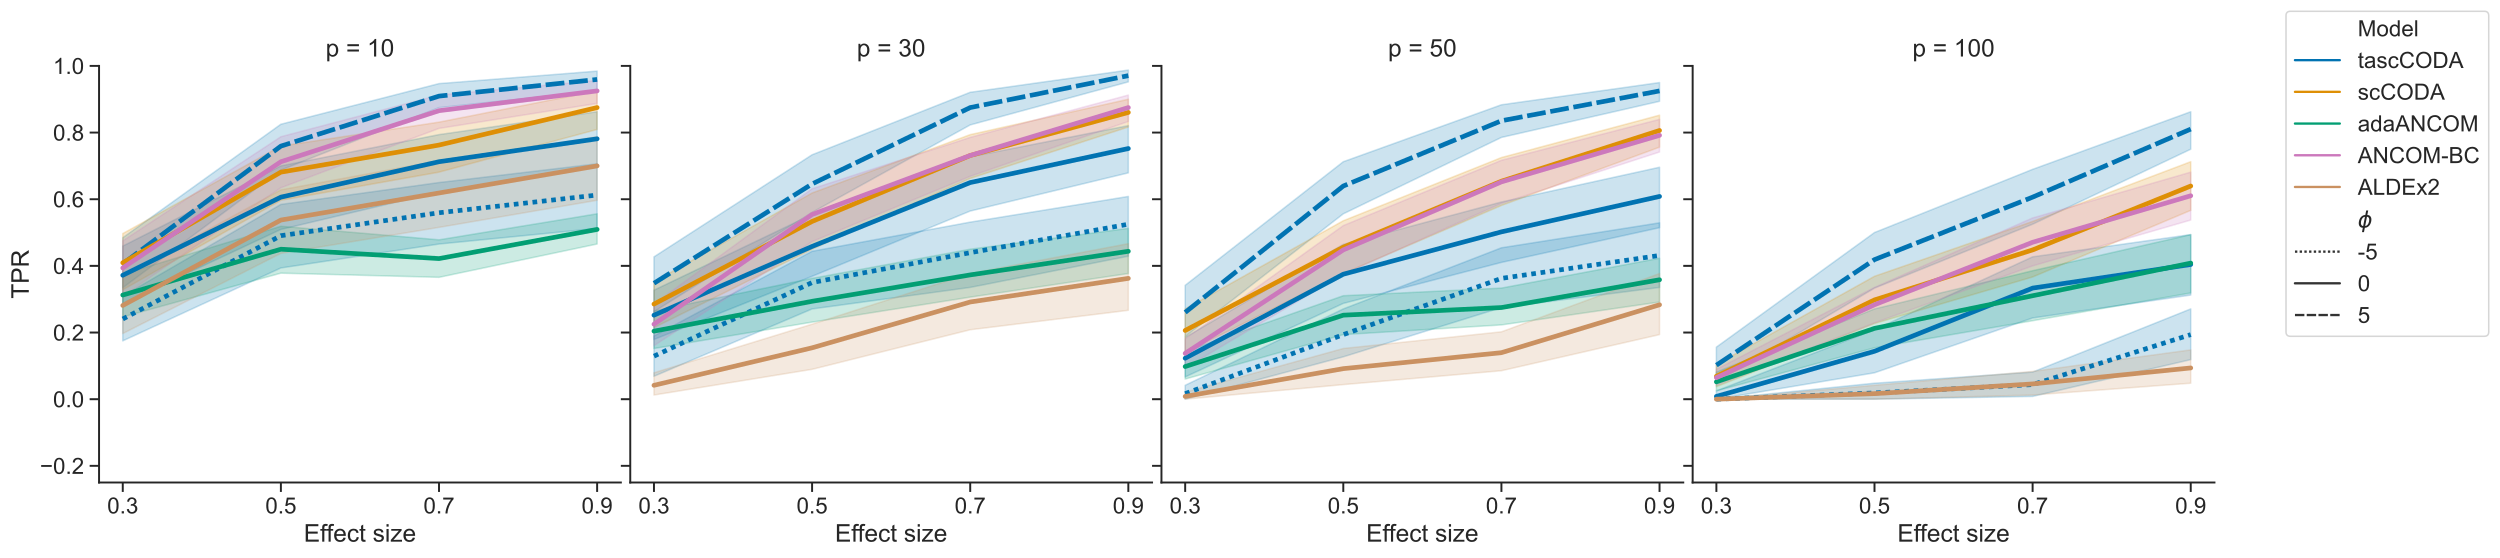 <?xml version="1.0" encoding="utf-8" standalone="no"?>
<!DOCTYPE svg PUBLIC "-//W3C//DTD SVG 1.1//EN"
  "http://www.w3.org/Graphics/SVG/1.1/DTD/svg11.dtd">
<!-- Created with matplotlib (https://matplotlib.org/) -->
<svg height="355.896pt" version="1.1" viewBox="0 0 1595.057 355.896" width="1595.057pt" xmlns="http://www.w3.org/2000/svg" xmlns:xlink="http://www.w3.org/1999/xlink">
 <defs>
  <style type="text/css">*{stroke-linecap:butt;stroke-linejoin:round;}</style>
 </defs>
 <g id="figure_1">
  <g id="patch_1">
   <path d="M 0 355.896 
L 1595.057 355.896 
L 1595.057 0 
L 0 0 
z
" style="fill:#ffffff;"/>
  </g>
  <g id="axes_1">
   <g id="patch_2">
    <path d="M 63.196 307.852 
L 396.116 307.852 
L 396.116 42.048 
L 63.196 42.048 
z
" style="fill:#ffffff;"/>
   </g>
   <g id="matplotlib.axis_1">
    <g id="xtick_1">
     <g id="line2d_1">
      <defs>
       <path d="M 0 0 
L 0 6 
" id="mc0e187cc68" style="stroke:#262626;stroke-width:1.25;"/>
      </defs>
      <g>
       <use style="fill:#262626;stroke:#262626;stroke-width:1.25;" x="78.328" xlink:href="#mc0e187cc68" y="307.852"/>
      </g>
     </g>
     <g id="text_1">
      <!-- 0.3 -->
      <g style="fill:#262626;" transform="translate(68.39 327.588)scale(0.143 -0.143)">
       <defs>
        <path d="M 4.156 35.297 
Q 4.156 48 6.766 55.734 
Q 9.375 63.484 14.516 67.672 
Q 19.672 71.875 27.484 71.875 
Q 33.25 71.875 37.594 69.547 
Q 41.938 67.234 44.766 62.859 
Q 47.609 58.5 49.219 52.219 
Q 50.828 45.953 50.828 35.297 
Q 50.828 22.703 48.234 14.969 
Q 45.656 7.234 40.5 3 
Q 35.359 -1.219 27.484 -1.219 
Q 17.141 -1.219 11.234 6.203 
Q 4.156 15.141 4.156 35.297 
z
M 13.188 35.297 
Q 13.188 17.672 17.312 11.828 
Q 21.438 6 27.484 6 
Q 33.547 6 37.672 11.859 
Q 41.797 17.719 41.797 35.297 
Q 41.797 52.984 37.672 58.781 
Q 33.547 64.594 27.391 64.594 
Q 21.344 64.594 17.719 59.469 
Q 13.188 52.938 13.188 35.297 
z
" id="ArialMT-48"/>
        <path d="M 9.078 0 
L 9.078 10.016 
L 19.094 10.016 
L 19.094 0 
z
" id="ArialMT-46"/>
        <path d="M 4.203 18.891 
L 12.984 20.062 
Q 14.5 12.594 18.141 9.297 
Q 21.781 6 27 6 
Q 33.203 6 37.469 10.297 
Q 41.75 14.594 41.75 20.953 
Q 41.75 27 37.797 30.922 
Q 33.844 34.859 27.734 34.859 
Q 25.25 34.859 21.531 33.891 
L 22.516 41.609 
Q 23.391 41.5 23.922 41.5 
Q 29.547 41.5 34.031 44.422 
Q 38.531 47.359 38.531 53.469 
Q 38.531 58.297 35.25 61.469 
Q 31.984 64.656 26.812 64.656 
Q 21.688 64.656 18.266 61.422 
Q 14.844 58.203 13.875 51.766 
L 5.078 53.328 
Q 6.688 62.156 12.391 67.016 
Q 18.109 71.875 26.609 71.875 
Q 32.469 71.875 37.391 69.359 
Q 42.328 66.844 44.938 62.5 
Q 47.562 58.156 47.562 53.266 
Q 47.562 48.641 45.062 44.828 
Q 42.578 41.016 37.703 38.766 
Q 44.047 37.312 47.562 32.688 
Q 51.078 28.078 51.078 21.141 
Q 51.078 11.766 44.234 5.25 
Q 37.406 -1.266 26.953 -1.266 
Q 17.531 -1.266 11.297 4.344 
Q 5.078 9.969 4.203 18.891 
z
" id="ArialMT-51"/>
       </defs>
       <use xlink:href="#ArialMT-48"/>
       <use x="55.615" xlink:href="#ArialMT-46"/>
       <use x="83.398" xlink:href="#ArialMT-51"/>
      </g>
     </g>
    </g>
    <g id="xtick_2">
     <g id="line2d_2">
      <g>
       <use style="fill:#262626;stroke:#262626;stroke-width:1.25;" x="179.213" xlink:href="#mc0e187cc68" y="307.852"/>
      </g>
     </g>
     <g id="text_2">
      <!-- 0.5 -->
      <g style="fill:#262626;" transform="translate(169.275 327.588)scale(0.143 -0.143)">
       <defs>
        <path d="M 4.156 18.75 
L 13.375 19.531 
Q 14.406 12.797 18.141 9.391 
Q 21.875 6 27.156 6 
Q 33.5 6 37.891 10.781 
Q 42.281 15.578 42.281 23.484 
Q 42.281 31 38.062 35.344 
Q 33.844 39.703 27 39.703 
Q 22.75 39.703 19.328 37.766 
Q 15.922 35.844 13.969 32.766 
L 5.719 33.844 
L 12.641 70.609 
L 48.25 70.609 
L 48.25 62.203 
L 19.672 62.203 
L 15.828 42.969 
Q 22.266 47.469 29.344 47.469 
Q 38.719 47.469 45.156 40.969 
Q 51.609 34.469 51.609 24.266 
Q 51.609 14.547 45.953 7.469 
Q 39.062 -1.219 27.156 -1.219 
Q 17.391 -1.219 11.203 4.25 
Q 5.031 9.719 4.156 18.75 
z
" id="ArialMT-53"/>
       </defs>
       <use xlink:href="#ArialMT-48"/>
       <use x="55.615" xlink:href="#ArialMT-46"/>
       <use x="83.398" xlink:href="#ArialMT-53"/>
      </g>
     </g>
    </g>
    <g id="xtick_3">
     <g id="line2d_3">
      <g>
       <use style="fill:#262626;stroke:#262626;stroke-width:1.25;" x="280.098" xlink:href="#mc0e187cc68" y="307.852"/>
      </g>
     </g>
     <g id="text_3">
      <!-- 0.7 -->
      <g style="fill:#262626;" transform="translate(270.16 327.588)scale(0.143 -0.143)">
       <defs>
        <path d="M 4.734 62.203 
L 4.734 70.656 
L 51.078 70.656 
L 51.078 63.812 
Q 44.234 56.547 37.516 44.484 
Q 30.812 32.422 27.156 19.672 
Q 24.516 10.688 23.781 0 
L 14.75 0 
Q 14.891 8.453 18.062 20.406 
Q 21.234 32.375 27.172 43.484 
Q 33.109 54.594 39.797 62.203 
z
" id="ArialMT-55"/>
       </defs>
       <use xlink:href="#ArialMT-48"/>
       <use x="55.615" xlink:href="#ArialMT-46"/>
       <use x="83.398" xlink:href="#ArialMT-55"/>
      </g>
     </g>
    </g>
    <g id="xtick_4">
     <g id="line2d_4">
      <g>
       <use style="fill:#262626;stroke:#262626;stroke-width:1.25;" x="380.983" xlink:href="#mc0e187cc68" y="307.852"/>
      </g>
     </g>
     <g id="text_4">
      <!-- 0.9 -->
      <g style="fill:#262626;" transform="translate(371.044 327.588)scale(0.143 -0.143)">
       <defs>
        <path d="M 5.469 16.547 
L 13.922 17.328 
Q 14.984 11.375 18.016 8.688 
Q 21.047 6 25.781 6 
Q 29.828 6 32.875 7.859 
Q 35.938 9.719 37.891 12.812 
Q 39.844 15.922 41.156 21.188 
Q 42.484 26.469 42.484 31.938 
Q 42.484 32.516 42.438 33.688 
Q 39.797 29.5 35.234 26.875 
Q 30.672 24.266 25.344 24.266 
Q 16.453 24.266 10.297 30.703 
Q 4.156 37.156 4.156 47.703 
Q 4.156 58.594 10.578 65.234 
Q 17 71.875 26.656 71.875 
Q 33.641 71.875 39.422 68.109 
Q 45.219 64.359 48.219 57.391 
Q 51.219 50.438 51.219 37.25 
Q 51.219 23.531 48.234 15.406 
Q 45.266 7.281 39.375 3.031 
Q 33.5 -1.219 25.594 -1.219 
Q 17.188 -1.219 11.859 3.438 
Q 6.547 8.109 5.469 16.547 
z
M 41.453 48.141 
Q 41.453 55.719 37.422 60.156 
Q 33.406 64.594 27.734 64.594 
Q 21.875 64.594 17.531 59.812 
Q 13.188 55.031 13.188 47.406 
Q 13.188 40.578 17.312 36.297 
Q 21.438 32.031 27.484 32.031 
Q 33.594 32.031 37.516 36.297 
Q 41.453 40.578 41.453 48.141 
z
" id="ArialMT-57"/>
       </defs>
       <use xlink:href="#ArialMT-48"/>
       <use x="55.615" xlink:href="#ArialMT-46"/>
       <use x="83.398" xlink:href="#ArialMT-57"/>
      </g>
     </g>
    </g>
    <g id="text_5">
     <!-- Effect size -->
     <g style="fill:#262626;" transform="translate(193.813 345.596)scale(0.156 -0.156)">
      <defs>
       <path d="M 7.906 0 
L 7.906 71.578 
L 59.672 71.578 
L 59.672 63.141 
L 17.391 63.141 
L 17.391 41.219 
L 56.984 41.219 
L 56.984 32.812 
L 17.391 32.812 
L 17.391 8.453 
L 61.328 8.453 
L 61.328 0 
z
" id="ArialMT-69"/>
       <path d="M 8.688 0 
L 8.688 45.016 
L 0.922 45.016 
L 0.922 51.859 
L 8.688 51.859 
L 8.688 57.375 
Q 8.688 62.594 9.625 65.141 
Q 10.891 68.562 14.078 70.672 
Q 17.281 72.797 23.047 72.797 
Q 26.766 72.797 31.25 71.922 
L 29.938 64.266 
Q 27.203 64.75 24.75 64.75 
Q 20.75 64.75 19.094 63.031 
Q 17.438 61.328 17.438 56.641 
L 17.438 51.859 
L 27.547 51.859 
L 27.547 45.016 
L 17.438 45.016 
L 17.438 0 
z
" id="ArialMT-102"/>
       <path d="M 42.094 16.703 
L 51.172 15.578 
Q 49.031 7.625 43.219 3.219 
Q 37.406 -1.172 28.375 -1.172 
Q 17 -1.172 10.328 5.828 
Q 3.656 12.844 3.656 25.484 
Q 3.656 38.578 10.391 45.797 
Q 17.141 53.031 27.875 53.031 
Q 38.281 53.031 44.875 45.953 
Q 51.469 38.875 51.469 26.031 
Q 51.469 25.25 51.422 23.688 
L 12.75 23.688 
Q 13.234 15.141 17.578 10.594 
Q 21.922 6.062 28.422 6.062 
Q 33.25 6.062 36.672 8.594 
Q 40.094 11.141 42.094 16.703 
z
M 13.234 30.906 
L 42.188 30.906 
Q 41.609 37.453 38.875 40.719 
Q 34.672 45.797 27.984 45.797 
Q 21.922 45.797 17.797 41.75 
Q 13.672 37.703 13.234 30.906 
z
" id="ArialMT-101"/>
       <path d="M 40.438 19 
L 49.078 17.875 
Q 47.656 8.938 41.812 3.875 
Q 35.984 -1.172 27.484 -1.172 
Q 16.844 -1.172 10.375 5.781 
Q 3.906 12.75 3.906 25.734 
Q 3.906 34.125 6.688 40.422 
Q 9.469 46.734 15.156 49.875 
Q 20.844 53.031 27.547 53.031 
Q 35.984 53.031 41.359 48.75 
Q 46.734 44.484 48.25 36.625 
L 39.703 35.297 
Q 38.484 40.531 35.375 43.156 
Q 32.281 45.797 27.875 45.797 
Q 21.234 45.797 17.078 41.031 
Q 12.938 36.281 12.938 25.984 
Q 12.938 15.531 16.938 10.797 
Q 20.953 6.062 27.391 6.062 
Q 32.562 6.062 36.031 9.234 
Q 39.5 12.406 40.438 19 
z
" id="ArialMT-99"/>
       <path d="M 25.781 7.859 
L 27.047 0.094 
Q 23.344 -0.688 20.406 -0.688 
Q 15.625 -0.688 12.984 0.828 
Q 10.359 2.344 9.281 4.812 
Q 8.203 7.281 8.203 15.188 
L 8.203 45.016 
L 1.766 45.016 
L 1.766 51.859 
L 8.203 51.859 
L 8.203 64.703 
L 16.938 69.969 
L 16.938 51.859 
L 25.781 51.859 
L 25.781 45.016 
L 16.938 45.016 
L 16.938 14.703 
Q 16.938 10.938 17.406 9.859 
Q 17.875 8.797 18.922 8.156 
Q 19.969 7.516 21.922 7.516 
Q 23.391 7.516 25.781 7.859 
z
" id="ArialMT-116"/>
       <path id="ArialMT-32"/>
       <path d="M 3.078 15.484 
L 11.766 16.844 
Q 12.5 11.625 15.844 8.844 
Q 19.188 6.062 25.203 6.062 
Q 31.25 6.062 34.172 8.516 
Q 37.109 10.984 37.109 14.312 
Q 37.109 17.281 34.516 19 
Q 32.719 20.172 25.531 21.969 
Q 15.875 24.422 12.141 26.203 
Q 8.406 27.984 6.469 31.125 
Q 4.547 34.281 4.547 38.094 
Q 4.547 41.547 6.125 44.5 
Q 7.719 47.469 10.453 49.422 
Q 12.5 50.922 16.031 51.969 
Q 19.578 53.031 23.641 53.031 
Q 29.734 53.031 34.344 51.266 
Q 38.969 49.516 41.156 46.5 
Q 43.359 43.5 44.188 38.484 
L 35.594 37.312 
Q 35.016 41.312 32.203 43.547 
Q 29.391 45.797 24.266 45.797 
Q 18.219 45.797 15.625 43.797 
Q 13.031 41.797 13.031 39.109 
Q 13.031 37.406 14.109 36.031 
Q 15.188 34.625 17.484 33.688 
Q 18.797 33.203 25.25 31.453 
Q 34.578 28.953 38.25 27.359 
Q 41.938 25.781 44.031 22.75 
Q 46.141 19.734 46.141 15.234 
Q 46.141 10.844 43.578 6.953 
Q 41.016 3.078 36.172 0.953 
Q 31.344 -1.172 25.25 -1.172 
Q 15.141 -1.172 9.844 3.031 
Q 4.547 7.234 3.078 15.484 
z
" id="ArialMT-115"/>
       <path d="M 6.641 61.469 
L 6.641 71.578 
L 15.438 71.578 
L 15.438 61.469 
z
M 6.641 0 
L 6.641 51.859 
L 15.438 51.859 
L 15.438 0 
z
" id="ArialMT-105"/>
       <path d="M 1.953 0 
L 1.953 7.125 
L 34.969 45.016 
Q 29.344 44.734 25.047 44.734 
L 3.906 44.734 
L 3.906 51.859 
L 46.297 51.859 
L 46.297 46.047 
L 18.219 13.141 
L 12.797 7.125 
Q 18.703 7.562 23.875 7.562 
L 47.859 7.562 
L 47.859 0 
z
" id="ArialMT-122"/>
      </defs>
      <use xlink:href="#ArialMT-69"/>
      <use x="66.699" xlink:href="#ArialMT-102"/>
      <use x="92.732" xlink:href="#ArialMT-102"/>
      <use x="120.516" xlink:href="#ArialMT-101"/>
      <use x="176.131" xlink:href="#ArialMT-99"/>
      <use x="226.131" xlink:href="#ArialMT-116"/>
      <use x="253.914" xlink:href="#ArialMT-32"/>
      <use x="281.697" xlink:href="#ArialMT-115"/>
      <use x="331.697" xlink:href="#ArialMT-105"/>
      <use x="353.914" xlink:href="#ArialMT-122"/>
      <use x="403.914" xlink:href="#ArialMT-101"/>
     </g>
    </g>
   </g>
   <g id="matplotlib.axis_2">
    <g id="ytick_1">
     <g id="line2d_5">
      <defs>
       <path d="M 0 0 
L -6 0 
" id="m83cc8df766" style="stroke:#262626;stroke-width:1.25;"/>
      </defs>
      <g>
       <use style="fill:#262626;stroke:#262626;stroke-width:1.25;" x="63.196" xlink:href="#m83cc8df766" y="297.22"/>
      </g>
     </g>
     <g id="text_6">
      <!-- −0.2 -->
      <g style="fill:#262626;" transform="translate(25.467 302.338)scale(0.143 -0.143)">
       <defs>
        <path d="M 52.828 31.203 
L 5.562 31.203 
L 5.562 39.406 
L 52.828 39.406 
z
" id="ArialMT-8722"/>
        <path d="M 50.344 8.453 
L 50.344 0 
L 3.031 0 
Q 2.938 3.172 4.047 6.109 
Q 5.859 10.938 9.828 15.625 
Q 13.812 20.312 21.344 26.469 
Q 33.016 36.031 37.109 41.625 
Q 41.219 47.219 41.219 52.203 
Q 41.219 57.422 37.469 61 
Q 33.734 64.594 27.734 64.594 
Q 21.391 64.594 17.578 60.781 
Q 13.766 56.984 13.719 50.25 
L 4.688 51.172 
Q 5.609 61.281 11.656 66.578 
Q 17.719 71.875 27.938 71.875 
Q 38.234 71.875 44.234 66.156 
Q 50.25 60.453 50.25 52 
Q 50.25 47.703 48.484 43.547 
Q 46.734 39.406 42.656 34.812 
Q 38.578 30.219 29.109 22.219 
Q 21.188 15.578 18.938 13.203 
Q 16.703 10.844 15.234 8.453 
z
" id="ArialMT-50"/>
       </defs>
       <use xlink:href="#ArialMT-8722"/>
       <use x="58.398" xlink:href="#ArialMT-48"/>
       <use x="114.014" xlink:href="#ArialMT-46"/>
       <use x="141.797" xlink:href="#ArialMT-50"/>
      </g>
     </g>
    </g>
    <g id="ytick_2">
     <g id="line2d_6">
      <g>
       <use style="fill:#262626;stroke:#262626;stroke-width:1.25;" x="63.196" xlink:href="#m83cc8df766" y="254.691"/>
      </g>
     </g>
     <g id="text_7">
      <!-- 0.0 -->
      <g style="fill:#262626;" transform="translate(33.819 259.809)scale(0.143 -0.143)">
       <use xlink:href="#ArialMT-48"/>
       <use x="55.615" xlink:href="#ArialMT-46"/>
       <use x="83.398" xlink:href="#ArialMT-48"/>
      </g>
     </g>
    </g>
    <g id="ytick_3">
     <g id="line2d_7">
      <g>
       <use style="fill:#262626;stroke:#262626;stroke-width:1.25;" x="63.196" xlink:href="#m83cc8df766" y="212.163"/>
      </g>
     </g>
     <g id="text_8">
      <!-- 0.2 -->
      <g style="fill:#262626;" transform="translate(33.819 217.28)scale(0.143 -0.143)">
       <use xlink:href="#ArialMT-48"/>
       <use x="55.615" xlink:href="#ArialMT-46"/>
       <use x="83.398" xlink:href="#ArialMT-50"/>
      </g>
     </g>
    </g>
    <g id="ytick_4">
     <g id="line2d_8">
      <g>
       <use style="fill:#262626;stroke:#262626;stroke-width:1.25;" x="63.196" xlink:href="#m83cc8df766" y="169.634"/>
      </g>
     </g>
     <g id="text_9">
      <!-- 0.4 -->
      <g style="fill:#262626;" transform="translate(33.819 174.752)scale(0.143 -0.143)">
       <defs>
        <path d="M 32.328 0 
L 32.328 17.141 
L 1.266 17.141 
L 1.266 25.203 
L 33.938 71.578 
L 41.109 71.578 
L 41.109 25.203 
L 50.781 25.203 
L 50.781 17.141 
L 41.109 17.141 
L 41.109 0 
z
M 32.328 25.203 
L 32.328 57.469 
L 9.906 25.203 
z
" id="ArialMT-52"/>
       </defs>
       <use xlink:href="#ArialMT-48"/>
       <use x="55.615" xlink:href="#ArialMT-46"/>
       <use x="83.398" xlink:href="#ArialMT-52"/>
      </g>
     </g>
    </g>
    <g id="ytick_5">
     <g id="line2d_9">
      <g>
       <use style="fill:#262626;stroke:#262626;stroke-width:1.25;" x="63.196" xlink:href="#m83cc8df766" y="127.105"/>
      </g>
     </g>
     <g id="text_10">
      <!-- 0.6 -->
      <g style="fill:#262626;" transform="translate(33.819 132.223)scale(0.143 -0.143)">
       <defs>
        <path d="M 49.75 54.047 
L 41.016 53.375 
Q 39.844 58.547 37.703 60.891 
Q 34.125 64.656 28.906 64.656 
Q 24.703 64.656 21.531 62.312 
Q 17.391 59.281 14.984 53.469 
Q 12.594 47.656 12.5 36.922 
Q 15.672 41.75 20.266 44.094 
Q 24.859 46.438 29.891 46.438 
Q 38.672 46.438 44.844 39.969 
Q 51.031 33.5 51.031 23.25 
Q 51.031 16.5 48.125 10.719 
Q 45.219 4.938 40.141 1.859 
Q 35.062 -1.219 28.609 -1.219 
Q 17.625 -1.219 10.688 6.859 
Q 3.766 14.938 3.766 33.5 
Q 3.766 54.25 11.422 63.672 
Q 18.109 71.875 29.438 71.875 
Q 37.891 71.875 43.281 67.141 
Q 48.688 62.406 49.75 54.047 
z
M 13.875 23.188 
Q 13.875 18.656 15.797 14.5 
Q 17.719 10.359 21.188 8.172 
Q 24.656 6 28.469 6 
Q 34.031 6 38.031 10.484 
Q 42.047 14.984 42.047 22.703 
Q 42.047 30.125 38.078 34.391 
Q 34.125 38.672 28.125 38.672 
Q 22.172 38.672 18.016 34.391 
Q 13.875 30.125 13.875 23.188 
z
" id="ArialMT-54"/>
       </defs>
       <use xlink:href="#ArialMT-48"/>
       <use x="55.615" xlink:href="#ArialMT-46"/>
       <use x="83.398" xlink:href="#ArialMT-54"/>
      </g>
     </g>
    </g>
    <g id="ytick_6">
     <g id="line2d_10">
      <g>
       <use style="fill:#262626;stroke:#262626;stroke-width:1.25;" x="63.196" xlink:href="#m83cc8df766" y="84.577"/>
      </g>
     </g>
     <g id="text_11">
      <!-- 0.8 -->
      <g style="fill:#262626;" transform="translate(33.819 89.694)scale(0.143 -0.143)">
       <defs>
        <path d="M 17.672 38.812 
Q 12.203 40.828 9.562 44.531 
Q 6.938 48.25 6.938 53.422 
Q 6.938 61.234 12.547 66.547 
Q 18.172 71.875 27.484 71.875 
Q 36.859 71.875 42.578 66.422 
Q 48.297 60.984 48.297 53.172 
Q 48.297 48.188 45.672 44.5 
Q 43.062 40.828 37.75 38.812 
Q 44.344 36.672 47.781 31.875 
Q 51.219 27.094 51.219 20.453 
Q 51.219 11.281 44.719 5.031 
Q 38.234 -1.219 27.641 -1.219 
Q 17.047 -1.219 10.547 5.047 
Q 4.047 11.328 4.047 20.703 
Q 4.047 27.688 7.594 32.391 
Q 11.141 37.109 17.672 38.812 
z
M 15.922 53.719 
Q 15.922 48.641 19.188 45.406 
Q 22.469 42.188 27.688 42.188 
Q 32.766 42.188 36.016 45.375 
Q 39.266 48.578 39.266 53.219 
Q 39.266 58.062 35.906 61.359 
Q 32.562 64.656 27.594 64.656 
Q 22.562 64.656 19.234 61.422 
Q 15.922 58.203 15.922 53.719 
z
M 13.094 20.656 
Q 13.094 16.891 14.875 13.375 
Q 16.656 9.859 20.172 7.922 
Q 23.688 6 27.734 6 
Q 34.031 6 38.125 10.047 
Q 42.234 14.109 42.234 20.359 
Q 42.234 26.703 38.016 30.859 
Q 33.797 35.016 27.438 35.016 
Q 21.234 35.016 17.156 30.906 
Q 13.094 26.812 13.094 20.656 
z
" id="ArialMT-56"/>
       </defs>
       <use xlink:href="#ArialMT-48"/>
       <use x="55.615" xlink:href="#ArialMT-46"/>
       <use x="83.398" xlink:href="#ArialMT-56"/>
      </g>
     </g>
    </g>
    <g id="ytick_7">
     <g id="line2d_11">
      <g>
       <use style="fill:#262626;stroke:#262626;stroke-width:1.25;" x="63.196" xlink:href="#m83cc8df766" y="42.048"/>
      </g>
     </g>
     <g id="text_12">
      <!-- 1.0 -->
      <g style="fill:#262626;" transform="translate(33.819 47.166)scale(0.143 -0.143)">
       <defs>
        <path d="M 37.25 0 
L 28.469 0 
L 28.469 56 
Q 25.297 52.984 20.141 49.953 
Q 14.984 46.922 10.891 45.406 
L 10.891 53.906 
Q 18.266 57.375 23.781 62.297 
Q 29.297 67.234 31.594 71.875 
L 37.25 71.875 
z
" id="ArialMT-49"/>
       </defs>
       <use xlink:href="#ArialMT-49"/>
       <use x="55.615" xlink:href="#ArialMT-46"/>
       <use x="83.398" xlink:href="#ArialMT-48"/>
      </g>
     </g>
    </g>
    <g id="text_13">
     <!-- TPR -->
     <g style="fill:#262626;" transform="translate(18.366 190.55)rotate(-90)scale(0.156 -0.156)">
      <defs>
       <path d="M 25.922 0 
L 25.922 63.141 
L 2.344 63.141 
L 2.344 71.578 
L 59.078 71.578 
L 59.078 63.141 
L 35.406 63.141 
L 35.406 0 
z
" id="ArialMT-84"/>
       <path d="M 7.719 0 
L 7.719 71.578 
L 34.719 71.578 
Q 41.844 71.578 45.609 70.906 
Q 50.875 70.016 54.438 67.547 
Q 58.016 65.094 60.188 60.641 
Q 62.359 56.203 62.359 50.875 
Q 62.359 41.75 56.547 35.422 
Q 50.734 29.109 35.547 29.109 
L 17.188 29.109 
L 17.188 0 
z
M 17.188 37.547 
L 35.688 37.547 
Q 44.875 37.547 48.734 40.969 
Q 52.594 44.391 52.594 50.594 
Q 52.594 55.078 50.312 58.266 
Q 48.047 61.469 44.344 62.5 
Q 41.938 63.141 35.5 63.141 
L 17.188 63.141 
z
" id="ArialMT-80"/>
       <path d="M 7.859 0 
L 7.859 71.578 
L 39.594 71.578 
Q 49.172 71.578 54.141 69.641 
Q 59.125 67.719 62.109 62.828 
Q 65.094 57.953 65.094 52.047 
Q 65.094 44.438 60.156 39.203 
Q 55.219 33.984 44.922 32.562 
Q 48.688 30.766 50.641 29 
Q 54.781 25.203 58.5 19.484 
L 70.953 0 
L 59.031 0 
L 49.562 14.891 
Q 45.406 21.344 42.719 24.75 
Q 40.047 28.172 37.922 29.531 
Q 35.797 30.906 33.594 31.453 
Q 31.984 31.781 28.328 31.781 
L 17.328 31.781 
L 17.328 0 
z
M 17.328 39.984 
L 37.703 39.984 
Q 44.188 39.984 47.844 41.328 
Q 51.516 42.672 53.422 45.625 
Q 55.328 48.578 55.328 52.047 
Q 55.328 57.125 51.641 60.391 
Q 47.953 63.672 39.984 63.672 
L 17.328 63.672 
z
" id="ArialMT-82"/>
      </defs>
      <use xlink:href="#ArialMT-84"/>
      <use x="61.084" xlink:href="#ArialMT-80"/>
      <use x="127.783" xlink:href="#ArialMT-82"/>
     </g>
    </g>
   </g>
   <g id="PolyCollection_1">
    <defs>
     <path d="M 78.328 -166.992 
L 78.328 -138.418 
L 179.213 -184.934 
L 280.098 -200.201 
L 380.983 -210.185 
L 380.983 -251.385 
L 380.983 -251.385 
L 280.098 -239.423 
L 179.213 -225.469 
L 78.328 -166.992 
z
" id="m08edff9970" style="stroke:#0173b2;stroke-opacity:0.2;"/>
    </defs>
    <g clip-path="url(#p8a415106bf)">
     <use style="fill:#0173b2;fill-opacity:0.2;stroke:#0173b2;stroke-opacity:0.2;" x="0" xlink:href="#m08edff9970" y="355.896"/>
    </g>
   </g>
   <g id="PolyCollection_2">
    <defs>
     <path d="M 78.328 -198.888 
L 78.328 -162.34 
L 179.213 -209.52 
L 280.098 -233.443 
L 380.983 -249.374 
L 380.983 -284.61 
L 380.983 -284.61 
L 280.098 -270.007 
L 179.213 -250.056 
L 78.328 -198.888 
z
" id="m6885b5be7d" style="stroke:#0173b2;stroke-opacity:0.2;"/>
    </defs>
    <g clip-path="url(#p8a415106bf)">
     <use style="fill:#0173b2;fill-opacity:0.2;stroke:#0173b2;stroke-opacity:0.2;" x="0" xlink:href="#m6885b5be7d" y="355.896"/>
    </g>
   </g>
   <g id="PolyCollection_3">
    <defs>
     <path d="M 78.328 -204.221 
L 78.328 -172.308 
L 179.213 -247.397 
L 280.098 -287.251 
L 380.983 -297.9 
L 380.983 -310.526 
L 380.983 -310.526 
L 280.098 -302.552 
L 179.213 -276.636 
L 78.328 -204.221 
z
" id="md0b00649b7" style="stroke:#0173b2;stroke-opacity:0.2;"/>
    </defs>
    <g clip-path="url(#p8a415106bf)">
     <use style="fill:#0173b2;fill-opacity:0.2;stroke:#0173b2;stroke-opacity:0.2;" x="0" xlink:href="#md0b00649b7" y="355.896"/>
    </g>
   </g>
   <g id="PolyCollection_4">
    <defs>
     <path d="M 78.328 -206.879 
L 78.328 -170.962 
L 179.213 -228.11 
L 280.098 -246.068 
L 380.983 -273.313 
L 380.983 -297.917 
L 380.983 -297.917 
L 280.098 -277.965 
L 179.213 -262.698 
L 78.328 -206.879 
z
" id="ma2789d64bf" style="stroke:#de8f05;stroke-opacity:0.2;"/>
    </defs>
    <g clip-path="url(#p8a415106bf)">
     <use style="fill:#de8f05;fill-opacity:0.2;stroke:#de8f05;stroke-opacity:0.2;" x="0" xlink:href="#ma2789d64bf" y="355.896"/>
    </g>
   </g>
   <g id="PolyCollection_5">
    <defs>
     <path d="M 78.328 -180.963 
L 78.328 -153.702 
L 179.213 -181.611 
L 280.098 -178.953 
L 380.983 -200.217 
L 380.983 -219.488 
L 380.983 -219.488 
L 280.098 -202.875 
L 179.213 -211.531 
L 78.328 -180.963 
z
" id="m47064b049c" style="stroke:#029e73;stroke-opacity:0.2;"/>
    </defs>
    <g clip-path="url(#p8a415106bf)">
     <use style="fill:#029e73;fill-opacity:0.2;stroke:#029e73;stroke-opacity:0.2;" x="0" xlink:href="#m47064b049c" y="355.896"/>
    </g>
   </g>
   <g id="PolyCollection_6">
    <defs>
     <path d="M 78.328 -202.211 
L 78.328 -166.992 
L 179.213 -236.101 
L 280.098 -273.978 
L 380.983 -289.926 
L 380.983 -304.545 
L 380.983 -304.545 
L 280.098 -295.242 
L 179.213 -268.662 
L 78.328 -202.211 
z
" id="m6f79fda6f0" style="stroke:#cc78bc;stroke-opacity:0.2;"/>
    </defs>
    <g clip-path="url(#p8a415106bf)">
     <use style="fill:#cc78bc;fill-opacity:0.2;stroke:#cc78bc;stroke-opacity:0.2;" x="0" xlink:href="#m6f79fda6f0" y="355.896"/>
    </g>
   </g>
   <g id="PolyCollection_7">
    <defs>
     <path d="M 78.328 -179.617 
L 78.328 -143.069 
L 179.213 -194.237 
L 280.098 -210.833 
L 380.983 -228.127 
L 380.983 -268.678 
L 380.983 -268.678 
L 280.098 -253.395 
L 179.213 -234.772 
L 78.328 -179.617 
z
" id="m4b0516768c" style="stroke:#ca9161;stroke-opacity:0.2;"/>
    </defs>
    <g clip-path="url(#p8a415106bf)">
     <use style="fill:#ca9161;fill-opacity:0.2;stroke:#ca9161;stroke-opacity:0.2;" x="0" xlink:href="#m4b0516768c" y="355.896"/>
    </g>
   </g>
   <g id="line2d_12">
    <path clip-path="url(#p8a415106bf)" d="M 78.328 203.524 
L 179.213 150.363 
L 280.098 135.744 
L 380.983 124.447 
" style="fill:none;stroke:#0173b2;stroke-dasharray:3,3;stroke-dashoffset:0;stroke-width:3;"/>
   </g>
   <g id="line2d_13">
    <path clip-path="url(#p8a415106bf)" d="M 78.328 175.615 
L 179.213 125.776 
L 280.098 103.183 
L 380.983 88.564 
" style="fill:none;stroke:#0173b2;stroke-linecap:round;stroke-width:3;"/>
   </g>
   <g id="line2d_14">
    <path clip-path="url(#p8a415106bf)" d="M 78.328 168.305 
L 179.213 93.215 
L 280.098 61.319 
L 380.983 50.687 
" style="fill:none;stroke:#0173b2;stroke-dasharray:12,3;stroke-dashoffset:0;stroke-width:3;"/>
   </g>
   <g id="line2d_15">
    <path clip-path="url(#p8a415106bf)" d="M 78.328 167.64 
L 179.213 109.828 
L 280.098 92.551 
L 380.983 68.628 
" style="fill:none;stroke:#de8f05;stroke-linecap:round;stroke-width:3;"/>
   </g>
   <g id="line2d_16">
    <path clip-path="url(#p8a415106bf)" d="M 78.328 188.24 
L 179.213 159.002 
L 280.098 164.982 
L 380.983 146.376 
" style="fill:none;stroke:#029e73;stroke-linecap:round;stroke-width:3;"/>
   </g>
   <g id="line2d_17">
    <path clip-path="url(#p8a415106bf)" d="M 78.328 170.963 
L 179.213 103.183 
L 280.098 70.622 
L 380.983 57.996 
" style="fill:none;stroke:#cc78bc;stroke-linecap:round;stroke-width:3;"/>
   </g>
   <g id="line2d_18">
    <path clip-path="url(#p8a415106bf)" d="M 78.328 194.885 
L 179.213 140.395 
L 280.098 123.118 
L 380.983 105.841 
" style="fill:none;stroke:#ca9161;stroke-linecap:round;stroke-width:3;"/>
   </g>
   <g id="line2d_19"/>
   <g id="line2d_20"/>
   <g id="line2d_21"/>
   <g id="line2d_22"/>
   <g id="line2d_23"/>
   <g id="line2d_24"/>
   <g id="line2d_25"/>
   <g id="line2d_26"/>
   <g id="patch_3">
    <path d="M 63.196 307.852 
L 63.196 42.048 
" style="fill:none;stroke:#262626;stroke-linecap:square;stroke-linejoin:miter;stroke-width:1.25;"/>
   </g>
   <g id="patch_4">
    <path d="M 63.196 307.852 
L 396.116 307.852 
" style="fill:none;stroke:#262626;stroke-linecap:square;stroke-linejoin:miter;stroke-width:1.25;"/>
   </g>
   <g id="text_14">
    <!-- p = 10 -->
    <g style="fill:#262626;" transform="translate(207.754 36.048)scale(0.156 -0.156)">
     <defs>
      <path d="M 6.594 -19.875 
L 6.594 51.859 
L 14.594 51.859 
L 14.594 45.125 
Q 17.438 49.078 21 51.047 
Q 24.562 53.031 29.641 53.031 
Q 36.281 53.031 41.359 49.609 
Q 46.438 46.188 49.016 39.953 
Q 51.609 33.734 51.609 26.312 
Q 51.609 18.359 48.75 11.984 
Q 45.906 5.609 40.453 2.219 
Q 35.016 -1.172 29 -1.172 
Q 24.609 -1.172 21.109 0.688 
Q 17.625 2.547 15.375 5.375 
L 15.375 -19.875 
z
M 14.547 25.641 
Q 14.547 15.625 18.594 10.844 
Q 22.656 6.062 28.422 6.062 
Q 34.281 6.062 38.453 11.016 
Q 42.625 15.969 42.625 26.375 
Q 42.625 36.281 38.547 41.203 
Q 34.469 46.141 28.812 46.141 
Q 23.188 46.141 18.859 40.891 
Q 14.547 35.641 14.547 25.641 
z
" id="ArialMT-112"/>
      <path d="M 52.828 42.094 
L 5.562 42.094 
L 5.562 50.297 
L 52.828 50.297 
z
M 52.828 20.359 
L 5.562 20.359 
L 5.562 28.562 
L 52.828 28.562 
z
" id="ArialMT-61"/>
     </defs>
     <use xlink:href="#ArialMT-112"/>
     <use x="55.615" xlink:href="#ArialMT-32"/>
     <use x="83.398" xlink:href="#ArialMT-61"/>
     <use x="141.797" xlink:href="#ArialMT-32"/>
     <use x="169.58" xlink:href="#ArialMT-49"/>
     <use x="225.195" xlink:href="#ArialMT-48"/>
    </g>
   </g>
  </g>
  <g id="axes_2">
   <g id="patch_5">
    <path d="M 402.116 307.852 
L 735.035 307.852 
L 735.035 42.048 
L 402.116 42.048 
z
" style="fill:#ffffff;"/>
   </g>
   <g id="matplotlib.axis_3">
    <g id="xtick_5">
     <g id="line2d_27">
      <g>
       <use style="fill:#262626;stroke:#262626;stroke-width:1.25;" x="417.248" xlink:href="#mc0e187cc68" y="307.852"/>
      </g>
     </g>
     <g id="text_15">
      <!-- 0.3 -->
      <g style="fill:#262626;" transform="translate(407.31 327.588)scale(0.143 -0.143)">
       <use xlink:href="#ArialMT-48"/>
       <use x="55.615" xlink:href="#ArialMT-46"/>
       <use x="83.398" xlink:href="#ArialMT-51"/>
      </g>
     </g>
    </g>
    <g id="xtick_6">
     <g id="line2d_28">
      <g>
       <use style="fill:#262626;stroke:#262626;stroke-width:1.25;" x="518.133" xlink:href="#mc0e187cc68" y="307.852"/>
      </g>
     </g>
     <g id="text_16">
      <!-- 0.5 -->
      <g style="fill:#262626;" transform="translate(508.195 327.588)scale(0.143 -0.143)">
       <use xlink:href="#ArialMT-48"/>
       <use x="55.615" xlink:href="#ArialMT-46"/>
       <use x="83.398" xlink:href="#ArialMT-53"/>
      </g>
     </g>
    </g>
    <g id="xtick_7">
     <g id="line2d_29">
      <g>
       <use style="fill:#262626;stroke:#262626;stroke-width:1.25;" x="619.018" xlink:href="#mc0e187cc68" y="307.852"/>
      </g>
     </g>
     <g id="text_17">
      <!-- 0.7 -->
      <g style="fill:#262626;" transform="translate(609.079 327.588)scale(0.143 -0.143)">
       <use xlink:href="#ArialMT-48"/>
       <use x="55.615" xlink:href="#ArialMT-46"/>
       <use x="83.398" xlink:href="#ArialMT-55"/>
      </g>
     </g>
    </g>
    <g id="xtick_8">
     <g id="line2d_30">
      <g>
       <use style="fill:#262626;stroke:#262626;stroke-width:1.25;" x="719.903" xlink:href="#mc0e187cc68" y="307.852"/>
      </g>
     </g>
     <g id="text_18">
      <!-- 0.9 -->
      <g style="fill:#262626;" transform="translate(709.964 327.588)scale(0.143 -0.143)">
       <use xlink:href="#ArialMT-48"/>
       <use x="55.615" xlink:href="#ArialMT-46"/>
       <use x="83.398" xlink:href="#ArialMT-57"/>
      </g>
     </g>
    </g>
    <g id="text_19">
     <!-- Effect size -->
     <g style="fill:#262626;" transform="translate(532.733 345.596)scale(0.156 -0.156)">
      <use xlink:href="#ArialMT-69"/>
      <use x="66.699" xlink:href="#ArialMT-102"/>
      <use x="92.732" xlink:href="#ArialMT-102"/>
      <use x="120.516" xlink:href="#ArialMT-101"/>
      <use x="176.131" xlink:href="#ArialMT-99"/>
      <use x="226.131" xlink:href="#ArialMT-116"/>
      <use x="253.914" xlink:href="#ArialMT-32"/>
      <use x="281.697" xlink:href="#ArialMT-115"/>
      <use x="331.697" xlink:href="#ArialMT-105"/>
      <use x="353.914" xlink:href="#ArialMT-122"/>
      <use x="403.914" xlink:href="#ArialMT-101"/>
     </g>
    </g>
   </g>
   <g id="matplotlib.axis_4">
    <g id="ytick_8">
     <g id="line2d_31">
      <g>
       <use style="fill:#262626;stroke:#262626;stroke-width:1.25;" x="402.116" xlink:href="#m83cc8df766" y="297.22"/>
      </g>
     </g>
    </g>
    <g id="ytick_9">
     <g id="line2d_32">
      <g>
       <use style="fill:#262626;stroke:#262626;stroke-width:1.25;" x="402.116" xlink:href="#m83cc8df766" y="254.691"/>
      </g>
     </g>
    </g>
    <g id="ytick_10">
     <g id="line2d_33">
      <g>
       <use style="fill:#262626;stroke:#262626;stroke-width:1.25;" x="402.116" xlink:href="#m83cc8df766" y="212.163"/>
      </g>
     </g>
    </g>
    <g id="ytick_11">
     <g id="line2d_34">
      <g>
       <use style="fill:#262626;stroke:#262626;stroke-width:1.25;" x="402.116" xlink:href="#m83cc8df766" y="169.634"/>
      </g>
     </g>
    </g>
    <g id="ytick_12">
     <g id="line2d_35">
      <g>
       <use style="fill:#262626;stroke:#262626;stroke-width:1.25;" x="402.116" xlink:href="#m83cc8df766" y="127.105"/>
      </g>
     </g>
    </g>
    <g id="ytick_13">
     <g id="line2d_36">
      <g>
       <use style="fill:#262626;stroke:#262626;stroke-width:1.25;" x="402.116" xlink:href="#m83cc8df766" y="84.577"/>
      </g>
     </g>
    </g>
    <g id="ytick_14">
     <g id="line2d_37">
      <g>
       <use style="fill:#262626;stroke:#262626;stroke-width:1.25;" x="402.116" xlink:href="#m83cc8df766" y="42.048"/>
      </g>
     </g>
    </g>
   </g>
   <g id="PolyCollection_8">
    <defs>
     <path d="M 417.248 -141.519 
L 417.248 -115.825 
L 518.133 -158.785 
L 619.018 -172.529 
L 719.903 -192.454 
L 719.903 -230.563 
L 719.903 -230.563 
L 619.018 -214.172 
L 518.133 -195.566 
L 417.248 -141.519 
z
" id="m71eb1580d7" style="stroke:#0173b2;stroke-opacity:0.2;"/>
    </defs>
    <g clip-path="url(#pcf855af3d0)">
     <use style="fill:#0173b2;fill-opacity:0.2;stroke:#0173b2;stroke-opacity:0.2;" x="0" xlink:href="#m71eb1580d7" y="355.896"/>
    </g>
   </g>
   <g id="PolyCollection_9">
    <defs>
     <path d="M 417.248 -170.757 
L 417.248 -139.304 
L 518.133 -179.617 
L 619.018 -221.249 
L 719.903 -245.614 
L 719.903 -275.75 
L 719.903 -275.75 
L 619.018 -255.826 
L 518.133 -219.056 
L 417.248 -170.757 
z
" id="me608e38dbe" style="stroke:#0173b2;stroke-opacity:0.2;"/>
    </defs>
    <g clip-path="url(#pcf855af3d0)">
     <use style="fill:#0173b2;fill-opacity:0.2;stroke:#0173b2;stroke-opacity:0.2;" x="0" xlink:href="#me608e38dbe" y="355.896"/>
    </g>
   </g>
   <g id="PolyCollection_10">
    <defs>
     <path d="M 417.248 -192.022 
L 417.248 -157.024 
L 518.133 -220.374 
L 619.018 -276.193 
L 719.903 -303.659 
L 719.903 -311.19 
L 719.903 -311.19 
L 619.018 -297.014 
L 518.133 -257.144 
L 417.248 -192.022 
z
" id="m1a21779b29" style="stroke:#0173b2;stroke-opacity:0.2;"/>
    </defs>
    <g clip-path="url(#pcf855af3d0)">
     <use style="fill:#0173b2;fill-opacity:0.2;stroke:#0173b2;stroke-opacity:0.2;" x="0" xlink:href="#m1a21779b29" y="355.896"/>
    </g>
   </g>
   <g id="PolyCollection_11">
    <defs>
     <path d="M 417.248 -176.084 
L 417.248 -146.824 
L 518.133 -196.884 
L 619.018 -242.07 
L 719.903 -274.864 
L 719.903 -292.584 
L 719.903 -292.584 
L 619.018 -269.991 
L 518.133 -232.778 
L 417.248 -176.084 
z
" id="m293a464e4e" style="stroke:#de8f05;stroke-opacity:0.2;"/>
    </defs>
    <g clip-path="url(#pcf855af3d0)">
     <use style="fill:#de8f05;fill-opacity:0.2;stroke:#de8f05;stroke-opacity:0.2;" x="0" xlink:href="#m293a464e4e" y="355.896"/>
    </g>
   </g>
   <g id="PolyCollection_12">
    <defs>
     <path d="M 417.248 -157.478 
L 417.248 -133.545 
L 518.133 -150.379 
L 619.018 -166.327 
L 719.903 -181.389 
L 719.903 -210.196 
L 719.903 -210.196 
L 619.018 -196.895 
L 518.133 -178.288 
L 417.248 -157.478 
z
" id="m818370aaa2" style="stroke:#029e73;stroke-opacity:0.2;"/>
    </defs>
    <g clip-path="url(#pcf855af3d0)">
     <use style="fill:#029e73;fill-opacity:0.2;stroke:#029e73;stroke-opacity:0.2;" x="0" xlink:href="#m818370aaa2" y="355.896"/>
    </g>
   </g>
   <g id="PolyCollection_13">
    <defs>
     <path d="M 417.248 -161.908 
L 417.248 -135.317 
L 518.133 -201.757 
L 619.018 -243.41 
L 719.903 -278.408 
L 719.903 -295.242 
L 719.903 -295.242 
L 619.018 -268.219 
L 518.133 -235.447 
L 417.248 -161.908 
z
" id="m057d2d9472" style="stroke:#cc78bc;stroke-opacity:0.2;"/>
    </defs>
    <g clip-path="url(#pcf855af3d0)">
     <use style="fill:#cc78bc;fill-opacity:0.2;stroke:#cc78bc;stroke-opacity:0.2;" x="0" xlink:href="#m057d2d9472" y="355.896"/>
    </g>
   </g>
   <g id="PolyCollection_14">
    <defs>
     <path d="M 417.248 -118.04 
L 417.248 -103.863 
L 518.133 -120.255 
L 619.018 -145.506 
L 719.903 -157.91 
L 719.903 -200.439 
L 719.903 -200.439 
L 619.018 -181.389 
L 518.133 -149.05 
L 417.248 -118.04 
z
" id="m00d72bbf06" style="stroke:#ca9161;stroke-opacity:0.2;"/>
    </defs>
    <g clip-path="url(#pcf855af3d0)">
     <use style="fill:#ca9161;fill-opacity:0.2;stroke:#ca9161;stroke-opacity:0.2;" x="0" xlink:href="#m00d72bbf06" y="355.896"/>
    </g>
   </g>
   <g id="line2d_38">
    <path clip-path="url(#pcf855af3d0)" d="M 417.248 227.225 
L 518.133 180.266 
L 619.018 161.217 
L 719.903 143.054 
" style="fill:none;stroke:#0173b2;stroke-dasharray:3,3;stroke-dashoffset:0;stroke-width:3;"/>
   </g>
   <g id="line2d_39">
    <path clip-path="url(#pcf855af3d0)" d="M 417.248 201.087 
L 518.133 157.23 
L 619.018 116.473 
L 719.903 94.766 
" style="fill:none;stroke:#0173b2;stroke-linecap:round;stroke-width:3;"/>
   </g>
   <g id="line2d_40">
    <path clip-path="url(#pcf855af3d0)" d="M 417.248 180.709 
L 518.133 117.359 
L 619.018 68.628 
L 719.903 48.25 
" style="fill:none;stroke:#0173b2;stroke-dasharray:12,3;stroke-dashoffset:0;stroke-width:3;"/>
   </g>
   <g id="line2d_41">
    <path clip-path="url(#pcf855af3d0)" d="M 417.248 193.999 
L 518.133 141.281 
L 619.018 99.196 
L 719.903 71.729 
" style="fill:none;stroke:#de8f05;stroke-linecap:round;stroke-width:3;"/>
   </g>
   <g id="line2d_42">
    <path clip-path="url(#pcf855af3d0)" d="M 417.248 211.277 
L 518.133 192.227 
L 619.018 175.393 
L 719.903 160.331 
" style="fill:none;stroke:#029e73;stroke-linecap:round;stroke-width:3;"/>
   </g>
   <g id="line2d_43">
    <path clip-path="url(#pcf855af3d0)" d="M 417.248 206.846 
L 518.133 136.851 
L 619.018 99.196 
L 719.903 68.628 
" style="fill:none;stroke:#cc78bc;stroke-linecap:round;stroke-width:3;"/>
   </g>
   <g id="line2d_44">
    <path clip-path="url(#pcf855af3d0)" d="M 417.248 245.831 
L 518.133 221.909 
L 619.018 192.67 
L 719.903 177.608 
" style="fill:none;stroke:#ca9161;stroke-linecap:round;stroke-width:3;"/>
   </g>
   <g id="patch_6">
    <path d="M 402.116 307.852 
L 402.116 42.048 
" style="fill:none;stroke:#262626;stroke-linecap:square;stroke-linejoin:miter;stroke-width:1.25;"/>
   </g>
   <g id="patch_7">
    <path d="M 402.116 307.852 
L 735.035 307.852 
" style="fill:none;stroke:#262626;stroke-linecap:square;stroke-linejoin:miter;stroke-width:1.25;"/>
   </g>
   <g id="text_20">
    <!-- p = 30 -->
    <g style="fill:#262626;" transform="translate(546.673 36.048)scale(0.156 -0.156)">
     <use xlink:href="#ArialMT-112"/>
     <use x="55.615" xlink:href="#ArialMT-32"/>
     <use x="83.398" xlink:href="#ArialMT-61"/>
     <use x="141.797" xlink:href="#ArialMT-32"/>
     <use x="169.58" xlink:href="#ArialMT-51"/>
     <use x="225.195" xlink:href="#ArialMT-48"/>
    </g>
   </g>
  </g>
  <g id="axes_3">
   <g id="patch_8">
    <path d="M 741.035 307.852 
L 1073.955 307.852 
L 1073.955 42.048 
L 741.035 42.048 
z
" style="fill:#ffffff;"/>
   </g>
   <g id="matplotlib.axis_5">
    <g id="xtick_9">
     <g id="line2d_45">
      <g>
       <use style="fill:#262626;stroke:#262626;stroke-width:1.25;" x="756.168" xlink:href="#mc0e187cc68" y="307.852"/>
      </g>
     </g>
     <g id="text_21">
      <!-- 0.3 -->
      <g style="fill:#262626;" transform="translate(746.229 327.588)scale(0.143 -0.143)">
       <use xlink:href="#ArialMT-48"/>
       <use x="55.615" xlink:href="#ArialMT-46"/>
       <use x="83.398" xlink:href="#ArialMT-51"/>
      </g>
     </g>
    </g>
    <g id="xtick_10">
     <g id="line2d_46">
      <g>
       <use style="fill:#262626;stroke:#262626;stroke-width:1.25;" x="857.053" xlink:href="#mc0e187cc68" y="307.852"/>
      </g>
     </g>
     <g id="text_22">
      <!-- 0.5 -->
      <g style="fill:#262626;" transform="translate(847.114 327.588)scale(0.143 -0.143)">
       <use xlink:href="#ArialMT-48"/>
       <use x="55.615" xlink:href="#ArialMT-46"/>
       <use x="83.398" xlink:href="#ArialMT-53"/>
      </g>
     </g>
    </g>
    <g id="xtick_11">
     <g id="line2d_47">
      <g>
       <use style="fill:#262626;stroke:#262626;stroke-width:1.25;" x="957.938" xlink:href="#mc0e187cc68" y="307.852"/>
      </g>
     </g>
     <g id="text_23">
      <!-- 0.7 -->
      <g style="fill:#262626;" transform="translate(947.999 327.588)scale(0.143 -0.143)">
       <use xlink:href="#ArialMT-48"/>
       <use x="55.615" xlink:href="#ArialMT-46"/>
       <use x="83.398" xlink:href="#ArialMT-55"/>
      </g>
     </g>
    </g>
    <g id="xtick_12">
     <g id="line2d_48">
      <g>
       <use style="fill:#262626;stroke:#262626;stroke-width:1.25;" x="1058.822" xlink:href="#mc0e187cc68" y="307.852"/>
      </g>
     </g>
     <g id="text_24">
      <!-- 0.9 -->
      <g style="fill:#262626;" transform="translate(1048.884 327.588)scale(0.143 -0.143)">
       <use xlink:href="#ArialMT-48"/>
       <use x="55.615" xlink:href="#ArialMT-46"/>
       <use x="83.398" xlink:href="#ArialMT-57"/>
      </g>
     </g>
    </g>
    <g id="text_25">
     <!-- Effect size -->
     <g style="fill:#262626;" transform="translate(871.653 345.596)scale(0.156 -0.156)">
      <use xlink:href="#ArialMT-69"/>
      <use x="66.699" xlink:href="#ArialMT-102"/>
      <use x="92.732" xlink:href="#ArialMT-102"/>
      <use x="120.516" xlink:href="#ArialMT-101"/>
      <use x="176.131" xlink:href="#ArialMT-99"/>
      <use x="226.131" xlink:href="#ArialMT-116"/>
      <use x="253.914" xlink:href="#ArialMT-32"/>
      <use x="281.697" xlink:href="#ArialMT-115"/>
      <use x="331.697" xlink:href="#ArialMT-105"/>
      <use x="353.914" xlink:href="#ArialMT-122"/>
      <use x="403.914" xlink:href="#ArialMT-101"/>
     </g>
    </g>
   </g>
   <g id="matplotlib.axis_6">
    <g id="ytick_15">
     <g id="line2d_49">
      <g>
       <use style="fill:#262626;stroke:#262626;stroke-width:1.25;" x="741.035" xlink:href="#m83cc8df766" y="297.22"/>
      </g>
     </g>
    </g>
    <g id="ytick_16">
     <g id="line2d_50">
      <g>
       <use style="fill:#262626;stroke:#262626;stroke-width:1.25;" x="741.035" xlink:href="#m83cc8df766" y="254.691"/>
      </g>
     </g>
    </g>
    <g id="ytick_17">
     <g id="line2d_51">
      <g>
       <use style="fill:#262626;stroke:#262626;stroke-width:1.25;" x="741.035" xlink:href="#m83cc8df766" y="212.163"/>
      </g>
     </g>
    </g>
    <g id="ytick_18">
     <g id="line2d_52">
      <g>
       <use style="fill:#262626;stroke:#262626;stroke-width:1.25;" x="741.035" xlink:href="#m83cc8df766" y="169.634"/>
      </g>
     </g>
    </g>
    <g id="ytick_19">
     <g id="line2d_53">
      <g>
       <use style="fill:#262626;stroke:#262626;stroke-width:1.25;" x="741.035" xlink:href="#m83cc8df766" y="127.105"/>
      </g>
     </g>
    </g>
    <g id="ytick_20">
     <g id="line2d_54">
      <g>
       <use style="fill:#262626;stroke:#262626;stroke-width:1.25;" x="741.035" xlink:href="#m83cc8df766" y="84.577"/>
      </g>
     </g>
    </g>
    <g id="ytick_21">
     <g id="line2d_55">
      <g>
       <use style="fill:#262626;stroke:#262626;stroke-width:1.25;" x="741.035" xlink:href="#m83cc8df766" y="42.048"/>
      </g>
     </g>
    </g>
   </g>
   <g id="PolyCollection_15">
    <defs>
     <path d="M 756.168 -110.065 
L 756.168 -101.205 
L 857.053 -128.229 
L 957.938 -159.682 
L 1058.822 -172.518 
L 1058.822 -213.729 
L 1058.822 -213.729 
L 957.938 -197.803 
L 857.053 -158.796 
L 756.168 -110.065 
z
" id="me39f400c4e" style="stroke:#0173b2;stroke-opacity:0.2;"/>
    </defs>
    <g clip-path="url(#pc644702744)">
     <use style="fill:#0173b2;fill-opacity:0.2;stroke:#0173b2;stroke-opacity:0.2;" x="0" xlink:href="#me39f400c4e" y="355.896"/>
    </g>
   </g>
   <g id="PolyCollection_16">
    <defs>
     <path d="M 756.168 -140.644 
L 756.168 -115.381 
L 857.053 -162.329 
L 957.938 -188.478 
L 1058.822 -210.628 
L 1058.822 -249.181 
L 1058.822 -249.181 
L 957.938 -227.019 
L 857.053 -199.996 
L 756.168 -140.644 
z
" id="m4037e25784" style="stroke:#0173b2;stroke-opacity:0.2;"/>
    </defs>
    <g clip-path="url(#pc644702744)">
     <use style="fill:#0173b2;fill-opacity:0.2;stroke:#0173b2;stroke-opacity:0.2;" x="0" xlink:href="#m4037e25784" y="355.896"/>
    </g>
   </g>
   <g id="PolyCollection_17">
    <defs>
     <path d="M 756.168 -173.858 
L 756.168 -141.076 
L 857.053 -219.477 
L 957.938 -268.208 
L 1058.822 -291.255 
L 1058.822 -303.216 
L 1058.822 -303.216 
L 957.938 -289.04 
L 857.053 -252.714 
L 756.168 -173.858 
z
" id="md9c4d1ef33" style="stroke:#0173b2;stroke-opacity:0.2;"/>
    </defs>
    <g clip-path="url(#pc644702744)">
     <use style="fill:#0173b2;fill-opacity:0.2;stroke:#0173b2;stroke-opacity:0.2;" x="0" xlink:href="#md9c4d1ef33" y="355.896"/>
    </g>
   </g>
   <g id="PolyCollection_18">
    <defs>
     <path d="M 756.168 -158.807 
L 756.168 -130.887 
L 857.053 -181.389 
L 957.938 -224.804 
L 1058.822 -262.006 
L 1058.822 -282.406 
L 1058.822 -282.406 
L 957.938 -255.372 
L 857.053 -215.058 
L 756.168 -158.807 
z
" id="me169789d10" style="stroke:#de8f05;stroke-opacity:0.2;"/>
    </defs>
    <g clip-path="url(#pc644702744)">
     <use style="fill:#de8f05;fill-opacity:0.2;stroke:#de8f05;stroke-opacity:0.2;" x="0" xlink:href="#me169789d10" y="355.896"/>
    </g>
   </g>
   <g id="PolyCollection_19">
    <defs>
     <path d="M 756.168 -131.773 
L 756.168 -114.052 
L 857.053 -142.405 
L 957.938 -148.596 
L 1058.822 -163.215 
L 1058.822 -191.147 
L 1058.822 -191.147 
L 957.938 -172.086 
L 857.053 -167.213 
L 756.168 -131.773 
z
" id="m5ea07a1c0f" style="stroke:#029e73;stroke-opacity:0.2;"/>
    </defs>
    <g clip-path="url(#pc644702744)">
     <use style="fill:#029e73;fill-opacity:0.2;stroke:#029e73;stroke-opacity:0.2;" x="0" xlink:href="#m5ea07a1c0f" y="355.896"/>
    </g>
   </g>
   <g id="PolyCollection_20">
    <defs>
     <path d="M 756.168 -139.747 
L 756.168 -121.141 
L 857.053 -180.946 
L 957.938 -226.133 
L 1058.822 -258.916 
L 1058.822 -279.748 
L 1058.822 -279.748 
L 957.938 -253.6 
L 857.053 -211.957 
L 756.168 -139.747 
z
" id="m510be86b53" style="stroke:#cc78bc;stroke-opacity:0.2;"/>
    </defs>
    <g clip-path="url(#pc644702744)">
     <use style="fill:#cc78bc;fill-opacity:0.2;stroke:#cc78bc;stroke-opacity:0.2;" x="0" xlink:href="#m510be86b53" y="355.896"/>
    </g>
   </g>
   <g id="PolyCollection_21">
    <defs>
     <path d="M 756.168 -105.635 
L 756.168 -101.205 
L 857.053 -110.508 
L 957.938 -119.369 
L 1058.822 -142.405 
L 1058.822 -181.389 
L 1058.822 -181.389 
L 957.938 -144.177 
L 857.053 -133.545 
L 756.168 -105.635 
z
" id="ma80b707170" style="stroke:#ca9161;stroke-opacity:0.2;"/>
    </defs>
    <g clip-path="url(#pc644702744)">
     <use style="fill:#ca9161;fill-opacity:0.2;stroke:#ca9161;stroke-opacity:0.2;" x="0" xlink:href="#ma80b707170" y="355.896"/>
    </g>
   </g>
   <g id="line2d_56">
    <path clip-path="url(#pc644702744)" d="M 756.168 251.147 
L 857.053 213.492 
L 957.938 177.608 
L 1058.822 162.989 
" style="fill:none;stroke:#0173b2;stroke-dasharray:3,3;stroke-dashoffset:0;stroke-width:3;"/>
   </g>
   <g id="line2d_57">
    <path clip-path="url(#pc644702744)" d="M 756.168 228.554 
L 857.053 174.95 
L 957.938 147.927 
L 1058.822 125.333 
" style="fill:none;stroke:#0173b2;stroke-linecap:round;stroke-width:3;"/>
   </g>
   <g id="line2d_58">
    <path clip-path="url(#pc644702744)" d="M 756.168 199.315 
L 857.053 118.688 
L 957.938 77.046 
L 1058.822 57.996 
" style="fill:none;stroke:#0173b2;stroke-dasharray:12,3;stroke-dashoffset:0;stroke-width:3;"/>
   </g>
   <g id="line2d_59">
    <path clip-path="url(#pc644702744)" d="M 756.168 210.834 
L 857.053 157.673 
L 957.938 115.587 
L 1058.822 83.248 
" style="fill:none;stroke:#de8f05;stroke-linecap:round;stroke-width:3;"/>
   </g>
   <g id="line2d_60">
    <path clip-path="url(#pc644702744)" d="M 756.168 233.87 
L 857.053 201.087 
L 957.938 196.214 
L 1058.822 178.494 
" style="fill:none;stroke:#029e73;stroke-linecap:round;stroke-width:3;"/>
   </g>
   <g id="line2d_61">
    <path clip-path="url(#pc644702744)" d="M 756.168 225.453 
L 857.053 159.445 
L 957.938 116.03 
L 1058.822 86.349 
" style="fill:none;stroke:#cc78bc;stroke-linecap:round;stroke-width:3;"/>
   </g>
   <g id="line2d_62">
    <path clip-path="url(#pc644702744)" d="M 756.168 252.919 
L 857.053 235.199 
L 957.938 225.01 
L 1058.822 194.442 
" style="fill:none;stroke:#ca9161;stroke-linecap:round;stroke-width:3;"/>
   </g>
   <g id="patch_9">
    <path d="M 741.035 307.852 
L 741.035 42.048 
" style="fill:none;stroke:#262626;stroke-linecap:square;stroke-linejoin:miter;stroke-width:1.25;"/>
   </g>
   <g id="patch_10">
    <path d="M 741.035 307.852 
L 1073.955 307.852 
" style="fill:none;stroke:#262626;stroke-linecap:square;stroke-linejoin:miter;stroke-width:1.25;"/>
   </g>
   <g id="text_26">
    <!-- p = 50 -->
    <g style="fill:#262626;" transform="translate(885.593 36.048)scale(0.156 -0.156)">
     <use xlink:href="#ArialMT-112"/>
     <use x="55.615" xlink:href="#ArialMT-32"/>
     <use x="83.398" xlink:href="#ArialMT-61"/>
     <use x="141.797" xlink:href="#ArialMT-32"/>
     <use x="169.58" xlink:href="#ArialMT-53"/>
     <use x="225.195" xlink:href="#ArialMT-48"/>
    </g>
   </g>
  </g>
  <g id="axes_4">
   <g id="patch_11">
    <path d="M 1079.955 307.852 
L 1412.875 307.852 
L 1412.875 42.048 
L 1079.955 42.048 
z
" style="fill:#ffffff;"/>
   </g>
   <g id="matplotlib.axis_7">
    <g id="xtick_13">
     <g id="line2d_63">
      <g>
       <use style="fill:#262626;stroke:#262626;stroke-width:1.25;" x="1095.088" xlink:href="#mc0e187cc68" y="307.852"/>
      </g>
     </g>
     <g id="text_27">
      <!-- 0.3 -->
      <g style="fill:#262626;" transform="translate(1085.149 327.588)scale(0.143 -0.143)">
       <use xlink:href="#ArialMT-48"/>
       <use x="55.615" xlink:href="#ArialMT-46"/>
       <use x="83.398" xlink:href="#ArialMT-51"/>
      </g>
     </g>
    </g>
    <g id="xtick_14">
     <g id="line2d_64">
      <g>
       <use style="fill:#262626;stroke:#262626;stroke-width:1.25;" x="1195.973" xlink:href="#mc0e187cc68" y="307.852"/>
      </g>
     </g>
     <g id="text_28">
      <!-- 0.5 -->
      <g style="fill:#262626;" transform="translate(1186.034 327.588)scale(0.143 -0.143)">
       <use xlink:href="#ArialMT-48"/>
       <use x="55.615" xlink:href="#ArialMT-46"/>
       <use x="83.398" xlink:href="#ArialMT-53"/>
      </g>
     </g>
    </g>
    <g id="xtick_15">
     <g id="line2d_65">
      <g>
       <use style="fill:#262626;stroke:#262626;stroke-width:1.25;" x="1296.857" xlink:href="#mc0e187cc68" y="307.852"/>
      </g>
     </g>
     <g id="text_29">
      <!-- 0.7 -->
      <g style="fill:#262626;" transform="translate(1286.919 327.588)scale(0.143 -0.143)">
       <use xlink:href="#ArialMT-48"/>
       <use x="55.615" xlink:href="#ArialMT-46"/>
       <use x="83.398" xlink:href="#ArialMT-55"/>
      </g>
     </g>
    </g>
    <g id="xtick_16">
     <g id="line2d_66">
      <g>
       <use style="fill:#262626;stroke:#262626;stroke-width:1.25;" x="1397.742" xlink:href="#mc0e187cc68" y="307.852"/>
      </g>
     </g>
     <g id="text_30">
      <!-- 0.9 -->
      <g style="fill:#262626;" transform="translate(1387.804 327.588)scale(0.143 -0.143)">
       <use xlink:href="#ArialMT-48"/>
       <use x="55.615" xlink:href="#ArialMT-46"/>
       <use x="83.398" xlink:href="#ArialMT-57"/>
      </g>
     </g>
    </g>
    <g id="text_31">
     <!-- Effect size -->
     <g style="fill:#262626;" transform="translate(1210.573 345.596)scale(0.156 -0.156)">
      <use xlink:href="#ArialMT-69"/>
      <use x="66.699" xlink:href="#ArialMT-102"/>
      <use x="92.732" xlink:href="#ArialMT-102"/>
      <use x="120.516" xlink:href="#ArialMT-101"/>
      <use x="176.131" xlink:href="#ArialMT-99"/>
      <use x="226.131" xlink:href="#ArialMT-116"/>
      <use x="253.914" xlink:href="#ArialMT-32"/>
      <use x="281.697" xlink:href="#ArialMT-115"/>
      <use x="331.697" xlink:href="#ArialMT-105"/>
      <use x="353.914" xlink:href="#ArialMT-122"/>
      <use x="403.914" xlink:href="#ArialMT-101"/>
     </g>
    </g>
   </g>
   <g id="matplotlib.axis_8">
    <g id="ytick_22">
     <g id="line2d_67">
      <g>
       <use style="fill:#262626;stroke:#262626;stroke-width:1.25;" x="1079.955" xlink:href="#m83cc8df766" y="297.22"/>
      </g>
     </g>
    </g>
    <g id="ytick_23">
     <g id="line2d_68">
      <g>
       <use style="fill:#262626;stroke:#262626;stroke-width:1.25;" x="1079.955" xlink:href="#m83cc8df766" y="254.691"/>
      </g>
     </g>
    </g>
    <g id="ytick_24">
     <g id="line2d_69">
      <g>
       <use style="fill:#262626;stroke:#262626;stroke-width:1.25;" x="1079.955" xlink:href="#m83cc8df766" y="212.163"/>
      </g>
     </g>
    </g>
    <g id="ytick_25">
     <g id="line2d_70">
      <g>
       <use style="fill:#262626;stroke:#262626;stroke-width:1.25;" x="1079.955" xlink:href="#m83cc8df766" y="169.634"/>
      </g>
     </g>
    </g>
    <g id="ytick_26">
     <g id="line2d_71">
      <g>
       <use style="fill:#262626;stroke:#262626;stroke-width:1.25;" x="1079.955" xlink:href="#m83cc8df766" y="127.105"/>
      </g>
     </g>
    </g>
    <g id="ytick_27">
     <g id="line2d_72">
      <g>
       <use style="fill:#262626;stroke:#262626;stroke-width:1.25;" x="1079.955" xlink:href="#m83cc8df766" y="84.577"/>
      </g>
     </g>
    </g>
    <g id="ytick_28">
     <g id="line2d_73">
      <g>
       <use style="fill:#262626;stroke:#262626;stroke-width:1.25;" x="1079.955" xlink:href="#m83cc8df766" y="42.048"/>
      </g>
     </g>
    </g>
   </g>
   <g id="PolyCollection_22">
    <defs>
     <path d="M 1095.088 -101.205 
L 1095.088 -101.205 
L 1195.973 -101.205 
L 1296.857 -102.977 
L 1397.742 -126.446 
L 1397.742 -158.807 
L 1397.742 -158.807 
L 1296.857 -118.494 
L 1195.973 -111.394 
L 1095.088 -101.205 
z
" id="m570bf786ee" style="stroke:#0173b2;stroke-opacity:0.2;"/>
    </defs>
    <g clip-path="url(#p9be468db98)">
     <use style="fill:#0173b2;fill-opacity:0.2;stroke:#0173b2;stroke-opacity:0.2;" x="0" xlink:href="#m570bf786ee" y="355.896"/>
    </g>
   </g>
   <g id="PolyCollection_23">
    <defs>
     <path d="M 1095.088 -106.521 
L 1095.088 -101.205 
L 1195.973 -118.04 
L 1296.857 -153.037 
L 1397.742 -167.645 
L 1397.742 -206.198 
L 1397.742 -206.198 
L 1296.857 -192.033 
L 1195.973 -145.506 
L 1095.088 -106.521 
z
" id="m5a1f9a2224" style="stroke:#0173b2;stroke-opacity:0.2;"/>
    </defs>
    <g clip-path="url(#p9be468db98)">
     <use style="fill:#0173b2;fill-opacity:0.2;stroke:#0173b2;stroke-opacity:0.2;" x="0" xlink:href="#m5a1f9a2224" y="355.896"/>
    </g>
   </g>
   <g id="PolyCollection_24">
    <defs>
     <path d="M 1095.088 -134.431 
L 1095.088 -112.28 
L 1195.973 -172.075 
L 1296.857 -212.843 
L 1397.742 -260.688 
L 1397.742 -284.61 
L 1397.742 -284.61 
L 1296.857 -247.852 
L 1195.973 -207.538 
L 1095.088 -134.431 
z
" id="m395b2831f9" style="stroke:#0173b2;stroke-opacity:0.2;"/>
    </defs>
    <g clip-path="url(#p9be468db98)">
     <use style="fill:#0173b2;fill-opacity:0.2;stroke:#0173b2;stroke-opacity:0.2;" x="0" xlink:href="#m395b2831f9" y="355.896"/>
    </g>
   </g>
   <g id="PolyCollection_25">
    <defs>
     <path d="M 1095.088 -123.356 
L 1095.088 -109.179 
L 1195.973 -149.493 
L 1296.857 -179.174 
L 1397.742 -221.692 
L 1397.742 -252.725 
L 1397.742 -252.725 
L 1296.857 -214.615 
L 1195.973 -179.617 
L 1095.088 -123.356 
z
" id="m714dc41a79" style="stroke:#de8f05;stroke-opacity:0.2;"/>
    </defs>
    <g clip-path="url(#p9be468db98)">
     <use style="fill:#de8f05;fill-opacity:0.2;stroke:#de8f05;stroke-opacity:0.2;" x="0" xlink:href="#m714dc41a79" y="355.896"/>
    </g>
   </g>
   <g id="PolyCollection_26">
    <defs>
     <path d="M 1095.088 -118.494 
L 1095.088 -106.521 
L 1195.973 -133.988 
L 1296.857 -151.265 
L 1397.742 -168.985 
L 1397.742 -206.209 
L 1397.742 -206.209 
L 1296.857 -183.162 
L 1195.973 -158.796 
L 1095.088 -118.494 
z
" id="m091e588d8b" style="stroke:#029e73;stroke-opacity:0.2;"/>
    </defs>
    <g clip-path="url(#p9be468db98)">
     <use style="fill:#029e73;fill-opacity:0.2;stroke:#029e73;stroke-opacity:0.2;" x="0" xlink:href="#m091e588d8b" y="355.896"/>
    </g>
   </g>
   <g id="PolyCollection_27">
    <defs>
     <path d="M 1095.088 -120.255 
L 1095.088 -110.065 
L 1195.973 -149.936 
L 1296.857 -186.251 
L 1397.742 -215.501 
L 1397.742 -246.068 
L 1397.742 -246.068 
L 1296.857 -216.83 
L 1195.973 -172.529 
L 1095.088 -120.255 
z
" id="m20b1365a13" style="stroke:#cc78bc;stroke-opacity:0.2;"/>
    </defs>
    <g clip-path="url(#p9be468db98)">
     <use style="fill:#cc78bc;fill-opacity:0.2;stroke:#cc78bc;stroke-opacity:0.2;" x="0" xlink:href="#m20b1365a13" y="355.896"/>
    </g>
   </g>
   <g id="PolyCollection_28">
    <defs>
     <path d="M 1095.088 -101.205 
L 1095.088 -101.205 
L 1195.973 -101.205 
L 1296.857 -103.863 
L 1397.742 -111.394 
L 1397.742 -132.659 
L 1397.742 -132.659 
L 1296.857 -118.926 
L 1195.973 -110.065 
L 1095.088 -101.205 
z
" id="m19c3726087" style="stroke:#ca9161;stroke-opacity:0.2;"/>
    </defs>
    <g clip-path="url(#p9be468db98)">
     <use style="fill:#ca9161;fill-opacity:0.2;stroke:#ca9161;stroke-opacity:0.2;" x="0" xlink:href="#m19c3726087" y="355.896"/>
    </g>
   </g>
   <g id="line2d_74">
    <path clip-path="url(#p9be468db98)" d="M 1095.088 254.691 
L 1195.973 250.704 
L 1296.857 245.388 
L 1397.742 213.492 
" style="fill:none;stroke:#0173b2;stroke-dasharray:3,3;stroke-dashoffset:0;stroke-width:3;"/>
   </g>
   <g id="line2d_75">
    <path clip-path="url(#p9be468db98)" d="M 1095.088 252.919 
L 1195.973 224.124 
L 1296.857 183.81 
L 1397.742 168.748 
" style="fill:none;stroke:#0173b2;stroke-linecap:round;stroke-width:3;"/>
   </g>
   <g id="line2d_76">
    <path clip-path="url(#p9be468db98)" d="M 1095.088 232.984 
L 1195.973 165.647 
L 1296.857 125.776 
L 1397.742 82.362 
" style="fill:none;stroke:#0173b2;stroke-dasharray:12,3;stroke-dashoffset:0;stroke-width:3;"/>
   </g>
   <g id="line2d_77">
    <path clip-path="url(#p9be468db98)" d="M 1095.088 240.072 
L 1195.973 191.341 
L 1296.857 159.445 
L 1397.742 118.688 
" style="fill:none;stroke:#de8f05;stroke-linecap:round;stroke-width:3;"/>
   </g>
   <g id="line2d_78">
    <path clip-path="url(#p9be468db98)" d="M 1095.088 243.616 
L 1195.973 209.505 
L 1296.857 188.683 
L 1397.742 167.862 
" style="fill:none;stroke:#029e73;stroke-linecap:round;stroke-width:3;"/>
   </g>
   <g id="line2d_79">
    <path clip-path="url(#p9be468db98)" d="M 1095.088 240.958 
L 1195.973 194.442 
L 1296.857 154.572 
L 1397.742 124.89 
" style="fill:none;stroke:#cc78bc;stroke-linecap:round;stroke-width:3;"/>
   </g>
   <g id="line2d_80">
    <path clip-path="url(#p9be468db98)" d="M 1095.088 254.691 
L 1195.973 251.147 
L 1296.857 244.945 
L 1397.742 234.756 
" style="fill:none;stroke:#ca9161;stroke-linecap:round;stroke-width:3;"/>
   </g>
   <g id="patch_12">
    <path d="M 1079.955 307.852 
L 1079.955 42.048 
" style="fill:none;stroke:#262626;stroke-linecap:square;stroke-linejoin:miter;stroke-width:1.25;"/>
   </g>
   <g id="patch_13">
    <path d="M 1079.955 307.852 
L 1412.875 307.852 
" style="fill:none;stroke:#262626;stroke-linecap:square;stroke-linejoin:miter;stroke-width:1.25;"/>
   </g>
   <g id="text_32">
    <!-- p = 100 -->
    <g style="fill:#262626;" transform="translate(1220.175 36.048)scale(0.156 -0.156)">
     <use xlink:href="#ArialMT-112"/>
     <use x="55.615" xlink:href="#ArialMT-32"/>
     <use x="83.398" xlink:href="#ArialMT-61"/>
     <use x="141.797" xlink:href="#ArialMT-32"/>
     <use x="169.58" xlink:href="#ArialMT-49"/>
     <use x="225.195" xlink:href="#ArialMT-48"/>
     <use x="280.811" xlink:href="#ArialMT-48"/>
    </g>
   </g>
  </g>
  <g id="legend_1">
   <g id="patch_14">
    <path d="M 1461.383 214.561 
L 1584.997 214.561 
Q 1587.857 214.561 1587.857 211.701 
L 1587.857 10.06 
Q 1587.857 7.2 1584.997 7.2 
L 1461.383 7.2 
Q 1458.523 7.2 1458.523 10.06 
L 1458.523 211.701 
Q 1458.523 214.561 1461.383 214.561 
z
" style="fill:#ffffff;opacity:0.8;stroke:#cccccc;stroke-linejoin:miter;"/>
   </g>
   <g id="text_33">
    <!-- Model -->
    <g style="fill:#262626;" transform="translate(1504.283 23.156)scale(0.143 -0.143)">
     <defs>
      <path d="M 7.422 0 
L 7.422 71.578 
L 21.688 71.578 
L 38.625 20.906 
Q 40.969 13.812 42.047 10.297 
Q 43.266 14.203 45.844 21.781 
L 62.984 71.578 
L 75.734 71.578 
L 75.734 0 
L 66.609 0 
L 66.609 59.906 
L 45.797 0 
L 37.25 0 
L 16.547 60.938 
L 16.547 0 
z
" id="ArialMT-77"/>
      <path d="M 3.328 25.922 
Q 3.328 40.328 11.328 47.266 
Q 18.016 53.031 27.641 53.031 
Q 38.328 53.031 45.109 46.016 
Q 51.906 39.016 51.906 26.656 
Q 51.906 16.656 48.906 10.906 
Q 45.906 5.172 40.156 2 
Q 34.422 -1.172 27.641 -1.172 
Q 16.75 -1.172 10.031 5.812 
Q 3.328 12.797 3.328 25.922 
z
M 12.359 25.922 
Q 12.359 15.969 16.703 11.016 
Q 21.047 6.062 27.641 6.062 
Q 34.188 6.062 38.531 11.031 
Q 42.875 16.016 42.875 26.219 
Q 42.875 35.844 38.5 40.797 
Q 34.125 45.75 27.641 45.75 
Q 21.047 45.75 16.703 40.812 
Q 12.359 35.891 12.359 25.922 
z
" id="ArialMT-111"/>
      <path d="M 40.234 0 
L 40.234 6.547 
Q 35.297 -1.172 25.734 -1.172 
Q 19.531 -1.172 14.328 2.25 
Q 9.125 5.672 6.266 11.797 
Q 3.422 17.922 3.422 25.875 
Q 3.422 33.641 6 39.969 
Q 8.594 46.297 13.766 49.656 
Q 18.953 53.031 25.344 53.031 
Q 30.031 53.031 33.688 51.047 
Q 37.359 49.078 39.656 45.906 
L 39.656 71.578 
L 48.391 71.578 
L 48.391 0 
z
M 12.453 25.875 
Q 12.453 15.922 16.641 10.984 
Q 20.844 6.062 26.562 6.062 
Q 32.328 6.062 36.344 10.766 
Q 40.375 15.484 40.375 25.141 
Q 40.375 35.797 36.266 40.766 
Q 32.172 45.75 26.172 45.75 
Q 20.312 45.75 16.375 40.969 
Q 12.453 36.188 12.453 25.875 
z
" id="ArialMT-100"/>
      <path d="M 6.391 0 
L 6.391 71.578 
L 15.188 71.578 
L 15.188 0 
z
" id="ArialMT-108"/>
     </defs>
     <use xlink:href="#ArialMT-77"/>
     <use x="83.301" xlink:href="#ArialMT-111"/>
     <use x="138.916" xlink:href="#ArialMT-100"/>
     <use x="194.531" xlink:href="#ArialMT-101"/>
     <use x="250.146" xlink:href="#ArialMT-108"/>
    </g>
   </g>
   <g id="line2d_81">
    <path d="M 1464.243 38.378 
L 1492.843 38.378 
" style="fill:none;stroke:#0173b2;stroke-linecap:round;stroke-width:1.5;"/>
   </g>
   <g id="line2d_82"/>
   <g id="text_34">
    <!-- tascCODA -->
    <g style="fill:#262626;" transform="translate(1504.283 43.383)scale(0.143 -0.143)">
     <defs>
      <path d="M 40.438 6.391 
Q 35.547 2.25 31.031 0.531 
Q 26.516 -1.172 21.344 -1.172 
Q 12.797 -1.172 8.203 3 
Q 3.609 7.172 3.609 13.672 
Q 3.609 17.484 5.344 20.625 
Q 7.078 23.781 9.891 25.688 
Q 12.703 27.594 16.219 28.562 
Q 18.797 29.25 24.031 29.891 
Q 34.672 31.156 39.703 32.906 
Q 39.75 34.719 39.75 35.203 
Q 39.75 40.578 37.25 42.781 
Q 33.891 45.75 27.25 45.75 
Q 21.047 45.75 18.094 43.578 
Q 15.141 41.406 13.719 35.891 
L 5.125 37.062 
Q 6.297 42.578 8.984 45.969 
Q 11.672 49.359 16.75 51.188 
Q 21.828 53.031 28.516 53.031 
Q 35.156 53.031 39.297 51.469 
Q 43.453 49.906 45.406 47.531 
Q 47.359 45.172 48.141 41.547 
Q 48.578 39.312 48.578 33.453 
L 48.578 21.734 
Q 48.578 9.469 49.141 6.219 
Q 49.703 2.984 51.375 0 
L 42.188 0 
Q 40.828 2.734 40.438 6.391 
z
M 39.703 26.031 
Q 34.906 24.078 25.344 22.703 
Q 19.922 21.922 17.672 20.938 
Q 15.438 19.969 14.203 18.094 
Q 12.984 16.219 12.984 13.922 
Q 12.984 10.406 15.641 8.062 
Q 18.312 5.719 23.438 5.719 
Q 28.516 5.719 32.469 7.938 
Q 36.422 10.156 38.281 14.016 
Q 39.703 17 39.703 22.797 
z
" id="ArialMT-97"/>
      <path d="M 58.797 25.094 
L 68.266 22.703 
Q 65.281 11.031 57.547 4.906 
Q 49.812 -1.219 38.625 -1.219 
Q 27.047 -1.219 19.797 3.484 
Q 12.547 8.203 8.766 17.141 
Q 4.984 26.078 4.984 36.328 
Q 4.984 47.516 9.25 55.828 
Q 13.531 64.156 21.406 68.469 
Q 29.297 72.797 38.766 72.797 
Q 49.516 72.797 56.828 67.328 
Q 64.156 61.859 67.047 51.953 
L 57.719 49.75 
Q 55.219 57.562 50.484 61.125 
Q 45.75 64.703 38.578 64.703 
Q 30.328 64.703 24.781 60.734 
Q 19.234 56.781 16.984 50.109 
Q 14.75 43.453 14.75 36.375 
Q 14.75 27.25 17.406 20.438 
Q 20.062 13.625 25.672 10.25 
Q 31.297 6.891 37.844 6.891 
Q 45.797 6.891 51.312 11.469 
Q 56.844 16.062 58.797 25.094 
z
" id="ArialMT-67"/>
      <path d="M 4.828 34.859 
Q 4.828 52.688 14.391 62.766 
Q 23.969 72.859 39.109 72.859 
Q 49.031 72.859 56.984 68.109 
Q 64.938 63.375 69.109 54.906 
Q 73.297 46.438 73.297 35.688 
Q 73.297 24.812 68.891 16.219 
Q 64.5 7.625 56.438 3.203 
Q 48.391 -1.219 39.062 -1.219 
Q 28.953 -1.219 20.984 3.656 
Q 13.031 8.547 8.922 16.984 
Q 4.828 25.438 4.828 34.859 
z
M 14.594 34.719 
Q 14.594 21.781 21.547 14.328 
Q 28.516 6.891 39.016 6.891 
Q 49.703 6.891 56.609 14.406 
Q 63.531 21.922 63.531 35.75 
Q 63.531 44.484 60.578 51 
Q 57.625 57.516 51.922 61.109 
Q 46.234 64.703 39.156 64.703 
Q 29.109 64.703 21.844 57.781 
Q 14.594 50.875 14.594 34.719 
z
" id="ArialMT-79"/>
      <path d="M 7.719 0 
L 7.719 71.578 
L 32.375 71.578 
Q 40.719 71.578 45.125 70.562 
Q 51.266 69.141 55.609 65.438 
Q 61.281 60.641 64.078 53.188 
Q 66.891 45.75 66.891 36.188 
Q 66.891 28.031 64.984 21.734 
Q 63.094 15.438 60.109 11.297 
Q 57.125 7.172 53.578 4.797 
Q 50.047 2.438 45.047 1.219 
Q 40.047 0 33.547 0 
z
M 17.188 8.453 
L 32.469 8.453 
Q 39.547 8.453 43.578 9.766 
Q 47.609 11.078 50 13.484 
Q 53.375 16.844 55.25 22.531 
Q 57.125 28.219 57.125 36.328 
Q 57.125 47.562 53.438 53.594 
Q 49.75 59.625 44.484 61.672 
Q 40.672 63.141 32.234 63.141 
L 17.188 63.141 
z
" id="ArialMT-68"/>
      <path d="M -0.141 0 
L 27.344 71.578 
L 37.547 71.578 
L 66.844 0 
L 56.062 0 
L 47.703 21.688 
L 17.781 21.688 
L 9.906 0 
z
M 20.516 29.391 
L 44.781 29.391 
L 37.312 49.219 
Q 33.891 58.25 32.234 64.062 
Q 30.859 57.172 28.375 50.391 
z
" id="ArialMT-65"/>
     </defs>
     <use xlink:href="#ArialMT-116"/>
     <use x="27.783" xlink:href="#ArialMT-97"/>
     <use x="83.398" xlink:href="#ArialMT-115"/>
     <use x="133.398" xlink:href="#ArialMT-99"/>
     <use x="183.398" xlink:href="#ArialMT-67"/>
     <use x="255.615" xlink:href="#ArialMT-79"/>
     <use x="333.398" xlink:href="#ArialMT-68"/>
     <use x="405.615" xlink:href="#ArialMT-65"/>
    </g>
   </g>
   <g id="line2d_83">
    <path d="M 1464.243 58.606 
L 1492.843 58.606 
" style="fill:none;stroke:#de8f05;stroke-linecap:round;stroke-width:1.5;"/>
   </g>
   <g id="line2d_84"/>
   <g id="text_35">
    <!-- scCODA -->
    <g style="fill:#262626;" transform="translate(1504.283 63.611)scale(0.143 -0.143)">
     <use xlink:href="#ArialMT-115"/>
     <use x="50" xlink:href="#ArialMT-99"/>
     <use x="100" xlink:href="#ArialMT-67"/>
     <use x="172.217" xlink:href="#ArialMT-79"/>
     <use x="250" xlink:href="#ArialMT-68"/>
     <use x="322.217" xlink:href="#ArialMT-65"/>
    </g>
   </g>
   <g id="line2d_85">
    <path d="M 1464.243 78.834 
L 1492.843 78.834 
" style="fill:none;stroke:#029e73;stroke-linecap:round;stroke-width:1.5;"/>
   </g>
   <g id="line2d_86"/>
   <g id="text_36">
    <!-- adaANCOM -->
    <g style="fill:#262626;" transform="translate(1504.283 83.839)scale(0.143 -0.143)">
     <defs>
      <path d="M 7.625 0 
L 7.625 71.578 
L 17.328 71.578 
L 54.938 15.375 
L 54.938 71.578 
L 64.016 71.578 
L 64.016 0 
L 54.297 0 
L 16.703 56.25 
L 16.703 0 
z
" id="ArialMT-78"/>
     </defs>
     <use xlink:href="#ArialMT-97"/>
     <use x="55.615" xlink:href="#ArialMT-100"/>
     <use x="111.23" xlink:href="#ArialMT-97"/>
     <use x="166.846" xlink:href="#ArialMT-65"/>
     <use x="233.545" xlink:href="#ArialMT-78"/>
     <use x="305.762" xlink:href="#ArialMT-67"/>
     <use x="377.979" xlink:href="#ArialMT-79"/>
     <use x="455.762" xlink:href="#ArialMT-77"/>
    </g>
   </g>
   <g id="line2d_87">
    <path d="M 1464.243 99.062 
L 1492.843 99.062 
" style="fill:none;stroke:#cc78bc;stroke-linecap:round;stroke-width:1.5;"/>
   </g>
   <g id="line2d_88"/>
   <g id="text_37">
    <!-- ANCOM-BC -->
    <g style="fill:#262626;" transform="translate(1504.283 104.067)scale(0.143 -0.143)">
     <defs>
      <path d="M 3.172 21.484 
L 3.172 30.328 
L 30.172 30.328 
L 30.172 21.484 
z
" id="ArialMT-45"/>
      <path d="M 7.328 0 
L 7.328 71.578 
L 34.188 71.578 
Q 42.391 71.578 47.344 69.406 
Q 52.297 67.234 55.094 62.719 
Q 57.906 58.203 57.906 53.266 
Q 57.906 48.688 55.422 44.625 
Q 52.938 40.578 47.906 38.094 
Q 54.391 36.188 57.875 31.594 
Q 61.375 27 61.375 20.75 
Q 61.375 15.719 59.25 11.391 
Q 57.125 7.078 54 4.734 
Q 50.875 2.391 46.156 1.188 
Q 41.453 0 34.625 0 
z
M 16.797 41.5 
L 32.281 41.5 
Q 38.578 41.5 41.312 42.328 
Q 44.922 43.406 46.75 45.891 
Q 48.578 48.391 48.578 52.156 
Q 48.578 55.719 46.875 58.422 
Q 45.172 61.141 41.984 62.141 
Q 38.812 63.141 31.109 63.141 
L 16.797 63.141 
z
M 16.797 8.453 
L 34.625 8.453 
Q 39.203 8.453 41.062 8.797 
Q 44.344 9.375 46.531 10.734 
Q 48.734 12.109 50.141 14.719 
Q 51.562 17.328 51.562 20.75 
Q 51.562 24.75 49.516 27.703 
Q 47.469 30.672 43.828 31.859 
Q 40.188 33.062 33.344 33.062 
L 16.797 33.062 
z
" id="ArialMT-66"/>
     </defs>
     <use xlink:href="#ArialMT-65"/>
     <use x="66.699" xlink:href="#ArialMT-78"/>
     <use x="138.916" xlink:href="#ArialMT-67"/>
     <use x="211.133" xlink:href="#ArialMT-79"/>
     <use x="288.916" xlink:href="#ArialMT-77"/>
     <use x="372.217" xlink:href="#ArialMT-45"/>
     <use x="405.518" xlink:href="#ArialMT-66"/>
     <use x="472.217" xlink:href="#ArialMT-67"/>
    </g>
   </g>
   <g id="line2d_89">
    <path d="M 1464.243 119.29 
L 1492.843 119.29 
" style="fill:none;stroke:#ca9161;stroke-linecap:round;stroke-width:1.5;"/>
   </g>
   <g id="line2d_90"/>
   <g id="text_38">
    <!-- ALDEx2 -->
    <g style="fill:#262626;" transform="translate(1504.283 124.295)scale(0.143 -0.143)">
     <defs>
      <path d="M 7.328 0 
L 7.328 71.578 
L 16.797 71.578 
L 16.797 8.453 
L 52.047 8.453 
L 52.047 0 
z
" id="ArialMT-76"/>
      <path d="M 0.734 0 
L 19.672 26.953 
L 2.156 51.859 
L 13.141 51.859 
L 21.094 39.703 
Q 23.344 36.234 24.703 33.891 
Q 26.859 37.109 28.656 39.594 
L 37.406 51.859 
L 47.906 51.859 
L 29.984 27.438 
L 49.266 0 
L 38.484 0 
L 27.828 16.109 
L 25 20.453 
L 11.375 0 
z
" id="ArialMT-120"/>
     </defs>
     <use xlink:href="#ArialMT-65"/>
     <use x="66.699" xlink:href="#ArialMT-76"/>
     <use x="122.314" xlink:href="#ArialMT-68"/>
     <use x="194.531" xlink:href="#ArialMT-69"/>
     <use x="261.23" xlink:href="#ArialMT-120"/>
     <use x="311.23" xlink:href="#ArialMT-50"/>
    </g>
   </g>
   <g id="text_39">
    <!-- $\phi$ -->
    <g style="fill:#262626;" transform="translate(1504.283 145.155)scale(0.143 -0.143)">
     <defs>
      <path d="M 46.734 75.984 
L 42.781 55.812 
Q 52.547 55.812 57.562 48.344 
Q 62.75 40.719 60.156 27.297 
Q 57.516 13.875 49.359 6.25 
Q 41.453 -1.219 31.688 -1.219 
L 27.875 -20.797 
L 18.953 -20.797 
L 22.75 -1.219 
Q 13.031 -1.219 7.953 6.25 
Q 2.781 13.875 5.422 27.297 
Q 8.016 40.719 16.156 48.344 
Q 24.125 55.812 33.844 55.812 
L 37.797 75.984 
z
M 33.25 6.781 
Q 38.766 6.781 43.5 11.812 
Q 48.688 17.438 50.688 27.297 
Q 52.641 37.062 49.516 42.781 
Q 46.734 47.797 41.219 47.797 
z
M 24.312 6.781 
L 32.281 47.797 
Q 26.812 47.797 22.078 42.781 
Q 16.75 37.062 14.891 27.297 
Q 13.031 17.438 16.062 11.812 
Q 18.797 6.781 24.312 6.781 
z
" id="DejaVuSans-Oblique-981"/>
     </defs>
     <use transform="translate(0 0.016)" xlink:href="#DejaVuSans-Oblique-981"/>
    </g>
   </g>
   <g id="line2d_91">
    <path d="M 1464.243 160.538 
L 1492.843 160.538 
" style="fill:none;stroke:#333333;stroke-dasharray:1.5,1.5;stroke-dashoffset:0;stroke-width:1.5;"/>
   </g>
   <g id="line2d_92"/>
   <g id="text_40">
    <!-- -5 -->
    <g style="fill:#262626;" transform="translate(1504.283 165.543)scale(0.143 -0.143)">
     <use xlink:href="#ArialMT-45"/>
     <use x="33.301" xlink:href="#ArialMT-53"/>
    </g>
   </g>
   <g id="line2d_93">
    <path d="M 1464.243 180.766 
L 1492.843 180.766 
" style="fill:none;stroke:#333333;stroke-linecap:round;stroke-width:1.5;"/>
   </g>
   <g id="line2d_94"/>
   <g id="text_41">
    <!-- 0 -->
    <g style="fill:#262626;" transform="translate(1504.283 185.771)scale(0.143 -0.143)">
     <use xlink:href="#ArialMT-48"/>
    </g>
   </g>
   <g id="line2d_95">
    <path d="M 1464.243 200.994 
L 1492.843 200.994 
" style="fill:none;stroke:#333333;stroke-dasharray:6,1.5;stroke-dashoffset:0;stroke-width:1.5;"/>
   </g>
   <g id="line2d_96"/>
   <g id="text_42">
    <!-- 5 -->
    <g style="fill:#262626;" transform="translate(1504.283 205.999)scale(0.143 -0.143)">
     <use xlink:href="#ArialMT-53"/>
    </g>
   </g>
  </g>
 </g>
 <defs>
  <clipPath id="p8a415106bf">
   <rect height="265.804" width="332.92" x="63.196" y="42.048"/>
  </clipPath>
  <clipPath id="pcf855af3d0">
   <rect height="265.804" width="332.92" x="402.116" y="42.048"/>
  </clipPath>
  <clipPath id="pc644702744">
   <rect height="265.804" width="332.92" x="741.035" y="42.048"/>
  </clipPath>
  <clipPath id="p9be468db98">
   <rect height="265.804" width="332.92" x="1079.955" y="42.048"/>
  </clipPath>
 </defs>
</svg>
